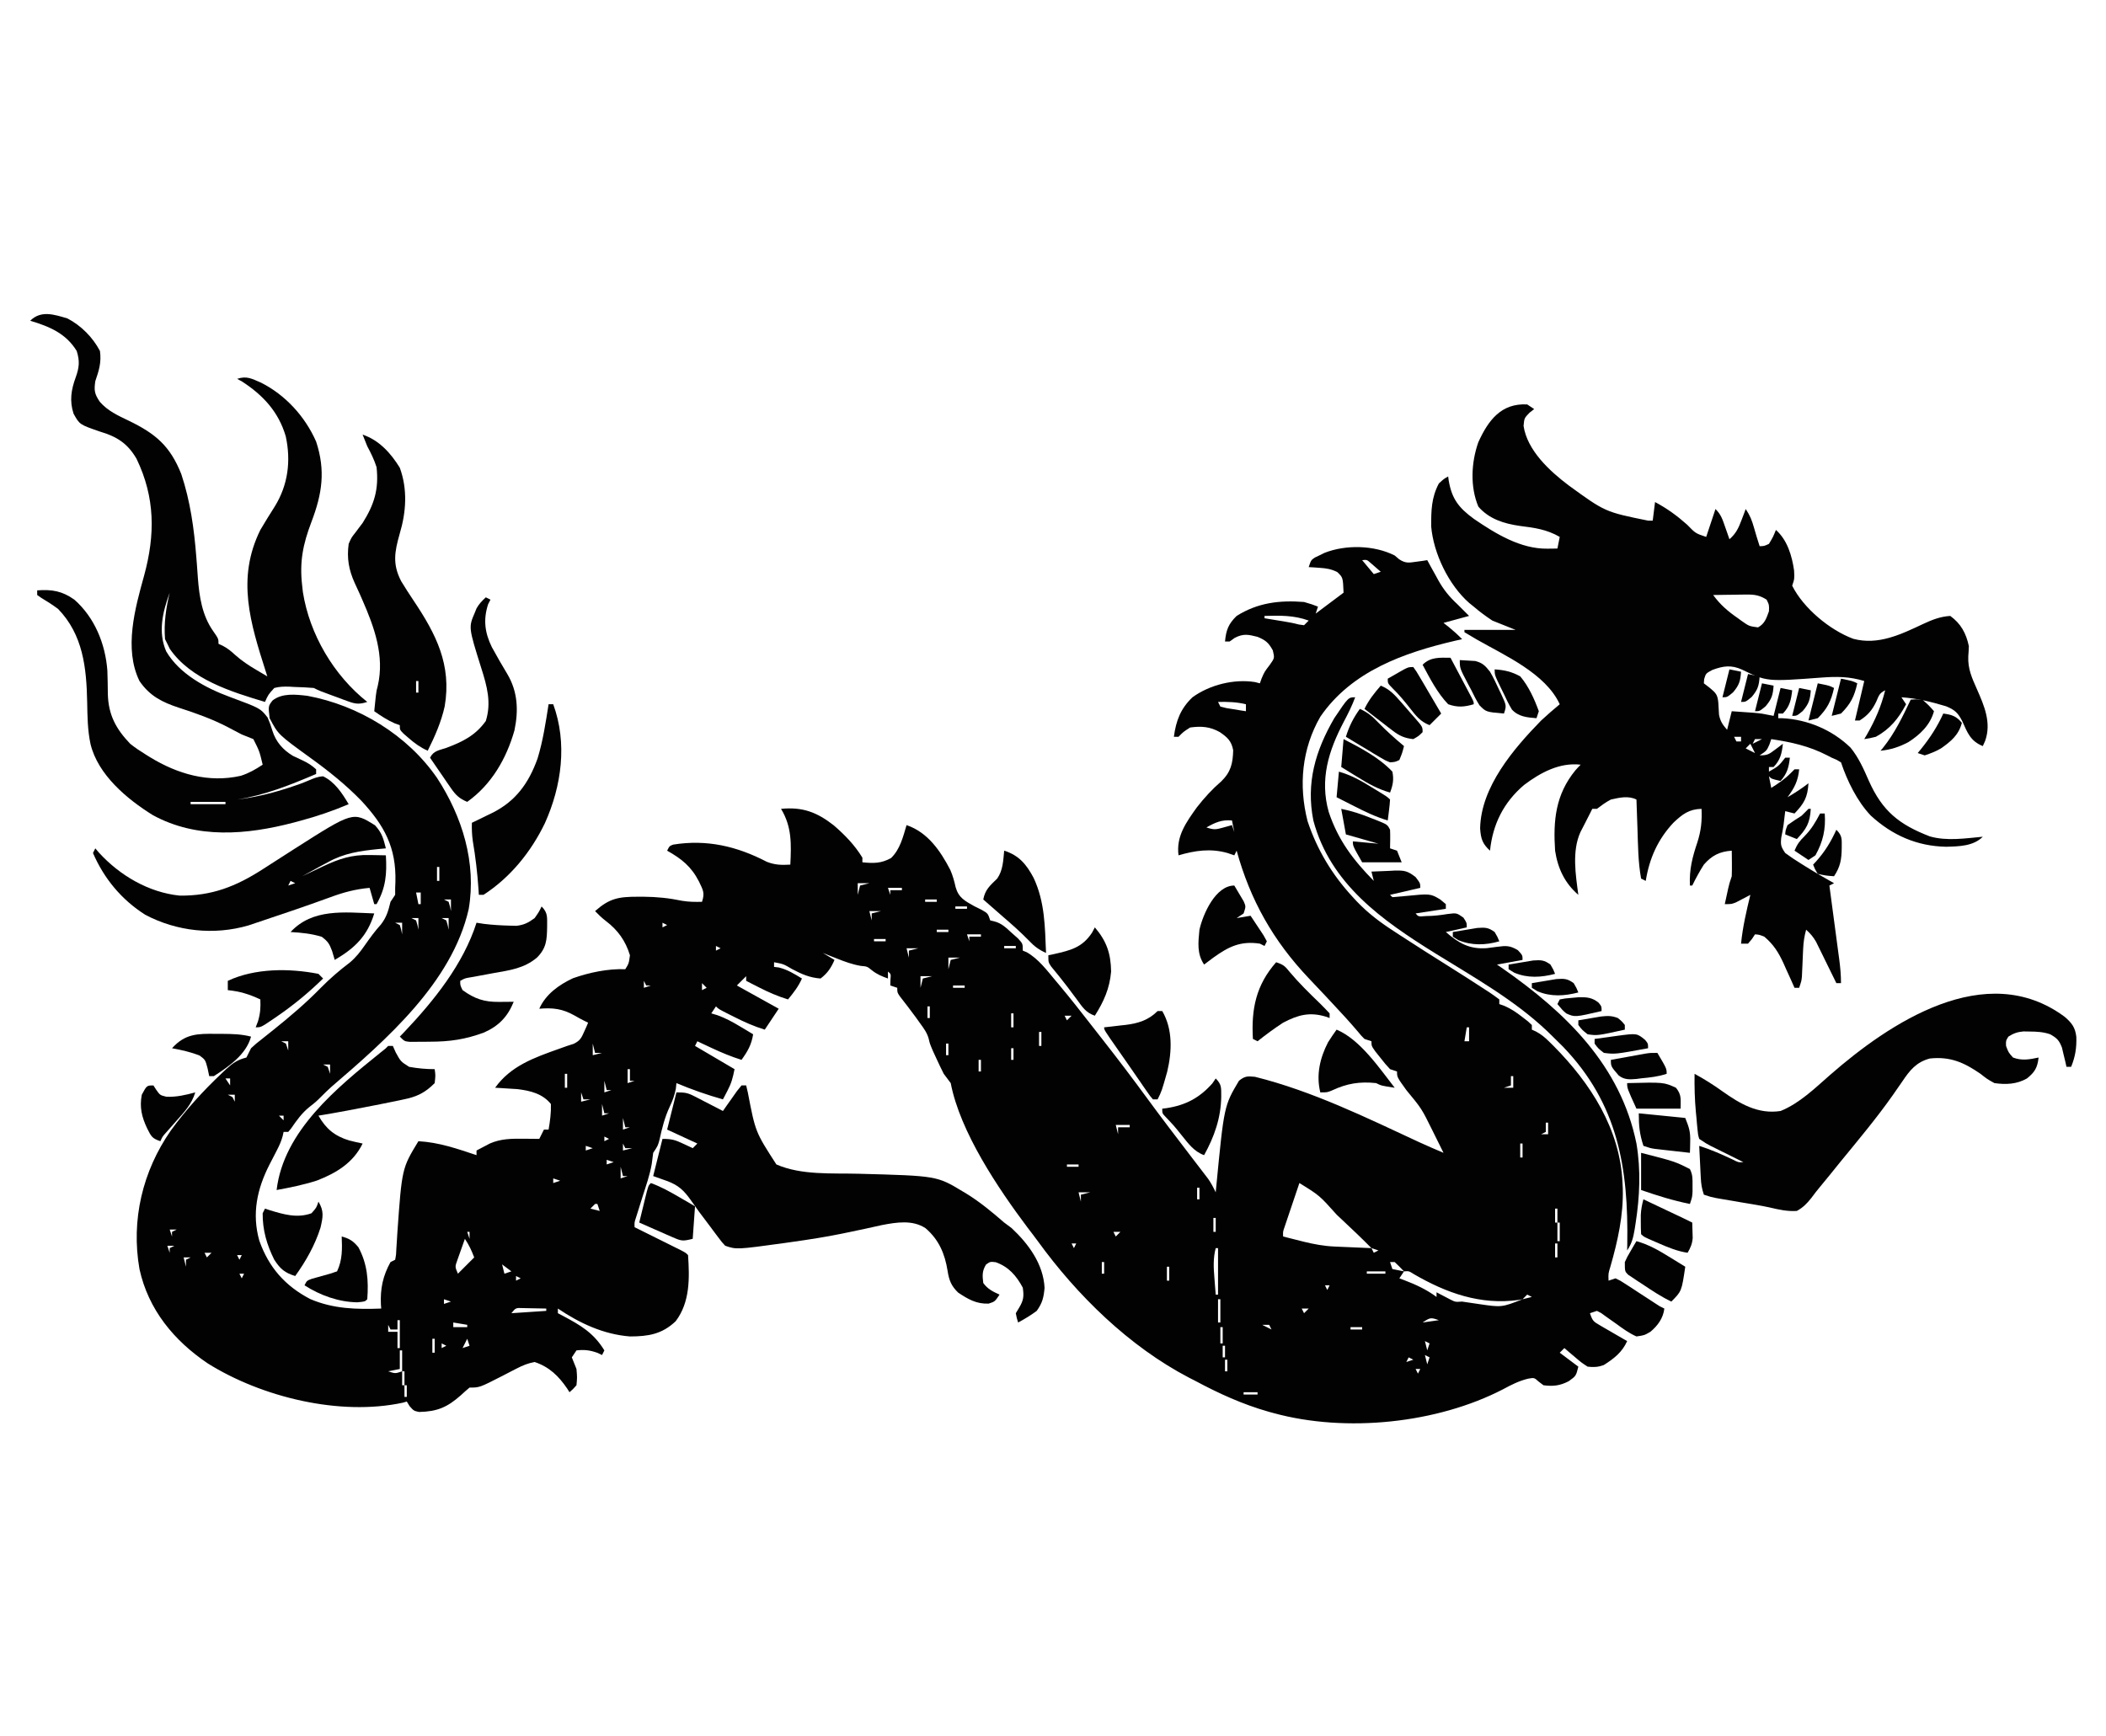 <?xml version="1.0" encoding="UTF-8"?>
<svg version="1.1" xmlns="http://www.w3.org/2000/svg" width="906" height="747">
<path d="M0 0 C0.632 0.536 1.263 1.073 1.914 1.625 C4.635 3.419 6.069 3.148 9.25 2.688 C10.142 2.568 11.034 2.448 11.953 2.324 C12.629 2.217 13.304 2.11 14 2 C14.519 2.953 15.039 3.905 15.574 4.887 C16.278 6.154 16.983 7.421 17.688 8.688 C18.027 9.313 18.367 9.939 18.717 10.584 C21.015 14.687 23.51 17.782 27 21 C28.667 22.667 30.333 24.333 32 26 C26.555 27.485 26.555 27.485 21 29 C21.763 29.598 22.526 30.196 23.312 30.812 C25.354 32.474 27.169 34.126 29 36 C27.546 36.329 27.546 36.329 26.062 36.664 C3.869 41.844 -18.581 49.79 -32 69.375 C-39.946 83.169 -41.397 98.889 -37.5 114.25 C-33.386 126.621 -26.866 137.446 -18 147 C-17.433 147.613 -16.866 148.226 -16.282 148.857 C-11.375 153.984 -6.142 157.917 -0.188 161.75 C0.725 162.348 1.637 162.946 2.577 163.562 C9.408 168.022 16.305 172.379 23.213 176.719 C28.399 179.979 33.565 183.266 38.688 186.625 C39.651 187.246 39.651 187.246 40.634 187.88 C42.126 188.867 43.569 189.926 45 191 C45 191.66 45 192.32 45 193 C45.726 193.258 46.451 193.516 47.199 193.781 C50.12 195.052 52.309 196.54 54.812 198.5 C55.603 199.108 56.393 199.717 57.207 200.344 C57.799 200.89 58.39 201.437 59 202 C59 202.66 59 203.32 59 204 C59.589 204.266 60.179 204.531 60.786 204.805 C63.062 206.033 64.588 207.316 66.426 209.125 C67.368 210.053 67.368 210.053 68.33 211 C84.176 226.986 97.016 246.757 98 270 C98.04 270.752 98.08 271.503 98.121 272.277 C98.439 283.829 95.968 294.892 92.805 305.918 C91.874 308.953 91.874 308.953 92 312 C92.99 311.67 93.98 311.34 95 311 C97.053 311.972 97.053 311.972 99.379 313.492 C100.217 314.032 101.056 314.572 101.92 315.129 C102.792 315.705 103.664 316.281 104.562 316.875 C106.293 317.998 108.023 319.12 109.754 320.242 C110.52 320.746 111.287 321.25 112.076 321.769 C113.973 323.031 113.973 323.031 116 324 C115.523 328.133 113.135 331.394 110 334 C107.367 335.52 107.367 335.52 104 336 C100.816 334.598 98.113 332.609 95.312 330.562 C93.815 329.492 92.311 328.431 90.801 327.379 C90.142 326.9 89.484 326.421 88.806 325.928 C88.21 325.622 87.614 325.316 87 325 C86.01 325.33 85.02 325.66 84 326 C85.118 329.353 85.484 329.583 88.379 331.262 C89.052 331.658 89.726 332.054 90.42 332.463 C91.127 332.867 91.834 333.271 92.562 333.688 C93.629 334.311 93.629 334.311 94.717 334.947 C96.473 335.973 98.236 336.987 100 338 C97.847 342.819 94.355 345.501 89.938 348.312 C87.39 349.216 85.704 349.292 83 349 C80.324 347.25 80.324 347.25 77.688 345 C76.804 344.257 75.921 343.515 75.012 342.75 C74.348 342.173 73.684 341.595 73 341 C72.34 341.66 71.68 342.32 71 343 C73.64 344.98 76.28 346.96 79 349 C78 353 78 353 74.875 355.25 C71.156 357.182 68.204 357.555 64 357 C63.319 356.484 62.639 355.969 61.938 355.438 C60.045 353.709 60.045 353.709 57.344 354.176 C53.405 355.147 50.104 356.838 46.562 358.75 C18.276 373.404 -20.955 377.5 -52 369 C-52.728 368.801 -53.457 368.603 -54.208 368.398 C-65.464 365.203 -75.714 360.52 -86 355 C-87.205 354.389 -87.205 354.389 -88.434 353.766 C-114.273 340.284 -136.62 318.339 -153.573 294.95 C-154.984 293.022 -156.437 291.132 -157.895 289.238 C-170.577 272.328 -186.963 248.042 -191 227 C-191.971 225.646 -192.975 224.314 -194 223 C-195.088 220.856 -196.127 218.687 -197.125 216.5 C-197.902 214.814 -197.902 214.814 -198.695 213.094 C-200 210 -200 210 -200.48 207.891 C-201.203 205.261 -202.597 203.455 -204.188 201.25 C-204.811 200.379 -205.435 199.507 -206.078 198.609 C-208.318 195.568 -210.602 192.565 -212.934 189.594 C-214 188 -214 188 -214 186 C-214.99 185.67 -215.98 185.34 -217 185 C-216.979 184.196 -216.959 183.391 -216.938 182.562 C-216.704 180.066 -216.704 180.066 -218 179 C-218 179.99 -218 180.98 -218 182 C-220.629 181.051 -222.75 180.202 -224.938 178.438 C-226.96 176.805 -226.96 176.805 -229.699 176.57 C-233.339 175.941 -236.446 174.802 -239.875 173.438 C-241.027 172.982 -242.18 172.527 -243.367 172.059 C-244.67 171.535 -244.67 171.535 -246 171 C-244.35 171.99 -242.7 172.98 -241 174 C-242.446 177.375 -244.043 179.782 -247 182 C-251.674 181.655 -255.144 180.119 -259.25 177.938 C-262.94 175.765 -262.94 175.765 -267 175 C-267 175.66 -267 176.32 -267 177 C-266.319 177.083 -265.639 177.165 -264.938 177.25 C-261.125 178.223 -258.359 179.958 -255 182 C-256.527 185.436 -258.599 188.119 -261 191 C-265.36 189.652 -269.313 187.951 -273.375 185.875 C-274.435 185.336 -275.494 184.797 -276.586 184.242 C-277.383 183.832 -278.179 183.422 -279 183 C-279 182.34 -279 181.68 -279 181 C-280.32 182.32 -281.64 183.64 -283 185 C-277.06 188.3 -271.12 191.6 -265 195 C-268 199.5 -268 199.5 -271 204 C-275.675 202.571 -279.969 200.653 -284.312 198.438 C-284.945 198.121 -285.577 197.805 -286.229 197.479 C-290.859 195.141 -290.859 195.141 -292 194 C-292.66 194.99 -293.32 195.98 -294 197 C-293.141 197.255 -292.283 197.51 -291.398 197.773 C-287.843 199.057 -284.863 200.682 -281.625 202.625 C-280.565 203.257 -279.506 203.888 -278.414 204.539 C-277.617 205.021 -276.821 205.503 -276 206 C-276.73 210.509 -278.322 213.285 -281 217 C-285.468 215.601 -289.638 213.864 -293.875 211.875 C-295.027 211.336 -296.18 210.797 -297.367 210.242 C-298.236 209.832 -299.105 209.422 -300 209 C-300.33 209.66 -300.66 210.32 -301 211 C-295.39 214.3 -289.78 217.6 -284 221 C-284.77 224.85 -285.326 227.008 -287.062 230.312 C-287.425 231.01 -287.787 231.707 -288.16 232.426 C-288.437 232.945 -288.714 233.465 -289 234 C-295.856 232.074 -302.433 229.753 -309 227 C-309.082 227.804 -309.165 228.609 -309.25 229.438 C-309.879 232.427 -310.585 234.423 -311.875 237.125 C-314.047 241.752 -315.195 246.418 -316.289 251.398 C-317 254 -317 254 -319 257 C-319.218 258.601 -319.433 260.202 -319.625 261.806 C-320.443 266.589 -322.102 271.194 -323.562 275.812 C-324.212 277.881 -324.859 279.95 -325.504 282.02 C-325.791 282.928 -326.078 283.837 -326.373 284.773 C-327.09 286.935 -327.09 286.935 -327 289 C-326.339 289.328 -325.678 289.656 -324.996 289.994 C-322.017 291.473 -319.04 292.955 -316.062 294.438 C-315.022 294.954 -313.981 295.47 -312.908 296.002 C-311.919 296.495 -310.929 296.988 -309.91 297.496 C-308.994 297.952 -308.077 298.407 -307.133 298.877 C-305 300 -305 300 -304 301 C-303.34 310.833 -303.103 321.225 -309.312 329.438 C-315.188 335.04 -321.105 335.989 -329 336 C-340.413 335.103 -350.608 330.322 -360 324 C-360 324.66 -360 325.32 -360 326 C-359.264 326.387 -358.528 326.773 -357.77 327.172 C-350.127 331.25 -344.62 334.471 -340 342 C-340.33 342.66 -340.66 343.32 -341 344 C-341.701 343.67 -342.402 343.34 -343.125 343 C-346.327 341.886 -348.634 341.626 -352 342 C-352.66 342.99 -353.32 343.98 -354 345 C-353.349 346.673 -352.68 348.339 -352 350 C-351.688 353.625 -351.688 353.625 -352 357 C-353.52 358.711 -353.52 358.711 -355 360 C-355.329 359.481 -355.657 358.961 -355.996 358.426 C-359.672 353.037 -363.689 349.1 -370 347 C-372.817 347.509 -375.149 348.464 -377.68 349.777 C-378.703 350.3 -378.703 350.3 -379.746 350.834 C-381.158 351.566 -382.569 352.297 -383.98 353.029 C-393.702 358 -393.702 358 -398 358 C-399.288 359.059 -400.532 360.173 -401.75 361.312 C-407.626 366.514 -411.915 368.316 -419.73 368.496 C-422 368 -422 368 -423.801 365.973 C-424.197 365.322 -424.592 364.671 -425 364 C-425.541 364.162 -426.082 364.323 -426.639 364.49 C-453.808 370.365 -487.414 362.121 -510.598 347.617 C-525.159 337.815 -536.191 324.453 -540 307 C-543.694 285.922 -538.67 264.887 -526.535 247.434 C-519.996 238.421 -512.594 230.322 -504.5 222.688 C-503.913 222.13 -503.325 221.572 -502.72 220.998 C-499.818 218.337 -497.761 216.925 -494 216 C-493.307 214.68 -492.645 213.344 -492 212 C-489.855 210.027 -489.855 210.027 -487.188 207.938 C-486.205 207.154 -485.223 206.37 -484.211 205.562 C-483.689 205.147 -483.166 204.732 -482.628 204.305 C-475.378 198.494 -468.314 192.513 -461.836 185.844 C-457.993 181.984 -453.868 178.401 -449.512 175.133 C-446.816 172.843 -445.015 170.525 -443 167.625 C-440.822 164.526 -438.679 161.546 -436.125 158.75 C-433.676 155.581 -432.946 152.859 -432 149 C-431.34 148.01 -430.68 147.02 -430 146 C-430 145.01 -430 144.02 -430 143 C-429.948 141.73 -429.948 141.73 -429.895 140.434 C-429.488 125.592 -434.658 116.173 -444.566 105.5 C-451.341 98.54 -458.66 92.695 -466.515 87.029 C-480.339 77.012 -480.339 77.012 -484 70 C-484.623 64.808 -484.623 64.808 -482.746 62.375 C-478.586 59.099 -472.792 59.795 -467.793 60.367 C-445.805 64.438 -424.768 77.196 -412 95.688 C-401.155 112.298 -394.939 132.214 -398.371 152.153 C-405.519 183.738 -433.956 208.429 -457.438 228.621 C-458.885 229.899 -460.259 231.259 -461.625 232.625 C-464 235 -464 235 -466.938 237.312 C-470.158 239.909 -472.371 243.034 -474.703 246.426 C-475.131 246.945 -475.559 247.465 -476 248 C-476.66 248 -477.32 248 -478 248 C-478.193 248.876 -478.193 248.876 -478.389 249.77 C-478.982 251.935 -479.746 253.692 -480.777 255.68 C-481.126 256.362 -481.475 257.044 -481.834 257.746 C-482.566 259.158 -483.297 260.569 -484.029 261.98 C-489.411 272.506 -491.732 283.166 -488.438 294.812 C-484.346 306.33 -477.358 314.246 -466.562 319.898 C-456.608 324.178 -446.628 324.397 -436 324 C-436.046 323.394 -436.093 322.788 -436.141 322.164 C-436.431 315.419 -435.292 309.947 -432 304 C-431.34 303.67 -430.68 303.34 -430 303 C-429.579 300.74 -429.579 300.74 -429.473 297.996 C-429.405 296.953 -429.336 295.909 -429.266 294.834 C-429.199 293.713 -429.132 292.592 -429.062 291.438 C-427.085 263.65 -427.085 263.65 -420 252 C-411.208 252.471 -403.294 255.242 -395 258 C-395 257.34 -395 256.68 -395 256 C-393.775 255.346 -392.545 254.703 -391.312 254.062 C-390.628 253.703 -389.944 253.343 -389.238 252.973 C-384.434 250.885 -379.877 250.889 -374.688 250.938 C-373.433 250.947 -372.179 250.956 -370.887 250.965 C-369.458 250.982 -369.458 250.982 -368 251 C-367.34 249.68 -366.68 248.36 -366 247 C-365.34 247 -364.68 247 -364 247 C-363.358 243.314 -362.881 239.747 -363 236 C-366.594 231.534 -371.876 230.256 -377.43 229.586 C-378.567 229.516 -379.704 229.447 -380.875 229.375 C-382.027 229.3 -383.18 229.225 -384.367 229.148 C-385.67 229.075 -385.67 229.075 -387 229 C-380.276 219.586 -370.161 216.045 -359.637 212.297 C-358.437 211.869 -357.236 211.441 -356 211 C-355.064 210.698 -354.128 210.397 -353.164 210.086 C-350.481 208.74 -349.872 207.595 -348.688 204.875 C-348.361 204.151 -348.035 203.426 -347.699 202.68 C-347.468 202.125 -347.238 201.571 -347 201 C-347.584 200.714 -348.168 200.428 -348.77 200.133 C-350.141 199.436 -351.498 198.708 -352.824 197.93 C-357.997 195.002 -362.112 194.509 -368 195 C-365.236 188.775 -359.581 184.729 -353.512 181.879 C-346.45 179.408 -338.485 177.714 -331 178 C-329.474 175.531 -329.474 175.531 -329 172 C-330.897 165.765 -334.193 161.164 -339.352 157.254 C-341.057 155.957 -342.516 154.542 -344 153 C-337.773 147.481 -333.884 146.806 -325.5 146.812 C-324.299 146.812 -324.299 146.812 -323.073 146.811 C-317.443 146.86 -312.099 147.4 -306.578 148.562 C-303.681 149.054 -300.933 149.069 -298 149 C-296.695 145.084 -297.578 143.935 -299.312 140.25 C-302.613 133.82 -306.779 130.492 -313 127 C-312 125 -312 125 -310.406 124.391 C-295.958 122.045 -282.951 125.102 -270.105 131.793 C-266.548 133.176 -263.785 133.214 -260 133 C-259.583 124.201 -259.288 116.763 -264 109 C-254.751 108.114 -248.609 110.401 -241.324 116.09 C-236.47 120.297 -232.358 124.515 -229 130 C-229 130.66 -229 131.32 -229 132 C-224.239 132.476 -220.961 132.526 -216.688 130.188 C-212.785 126.448 -211.502 121.046 -210 116 C-200.88 119.093 -195.453 127.056 -191.172 135.297 C-190.086 137.802 -189.47 140.098 -188.875 142.75 C-187.572 147.293 -184.892 148.611 -180.875 150.875 C-179.8 151.409 -178.725 151.942 -177.617 152.492 C-175 154 -175 154 -174 157 C-173.428 157.137 -172.855 157.273 -172.266 157.414 C-169.008 158.256 -167.229 160.135 -164.75 162.375 C-163.858 163.166 -162.966 163.958 -162.047 164.773 C-160 167 -160 167 -160 170 C-159.165 170.34 -159.165 170.34 -158.312 170.688 C-153.237 173.568 -149.593 178.511 -145.875 182.938 C-145.161 183.785 -145.161 183.785 -144.433 184.65 C-139.658 190.353 -135.063 196.19 -130.504 202.066 C-128.905 204.122 -127.297 206.171 -125.688 208.219 C-119.117 216.597 -112.695 225.065 -106.409 233.658 C-100.576 241.617 -94.59 249.457 -88.594 257.293 C-87.989 258.085 -87.385 258.877 -86.762 259.693 C-85.6 261.214 -84.436 262.732 -83.27 264.249 C-82.737 264.946 -82.205 265.644 -81.656 266.363 C-80.957 267.275 -80.957 267.275 -80.244 268.204 C-78.955 270.065 -77.963 271.954 -77 274 C-76.895 272.891 -76.895 272.891 -76.788 271.76 C-73.404 236.792 -73.404 236.792 -67 226 C-64.488 223.956 -63.327 223.967 -60.094 224.293 C-35.474 230.421 -12.303 241.803 10.62 252.457 C14.059 254.027 17.52 255.524 21 257 C19.753 254.478 18.502 251.957 17.25 249.438 C16.902 248.733 16.554 248.029 16.195 247.303 C11.59 237.968 11.59 237.968 5 230 C1 224.444 1 224.444 1 222 C0.01 221.67 -0.98 221.34 -2 221 C-4.043 218.785 -4.043 218.785 -6.188 216.062 C-7.261 214.719 -7.261 214.719 -8.355 213.348 C-10 211 -10 211 -10 209 C-10.99 208.67 -11.98 208.34 -13 208 C-14.332 206.68 -14.332 206.68 -15.812 204.875 C-19.339 200.715 -23.019 196.726 -26.75 192.75 C-27.979 191.434 -29.208 190.117 -30.438 188.801 C-32.613 186.474 -34.8 184.159 -37 181.855 C-52.256 165.764 -62.097 148.341 -68 127 C-68.33 127.66 -68.66 128.32 -69 129 C-69.969 128.67 -70.939 128.34 -71.938 128 C-79.228 125.942 -85.839 126.917 -93 129 C-94.089 120.831 -89.721 114.797 -85.102 108.352 C-81.854 104.18 -78.553 100.587 -74.562 97.125 C-70.475 93.135 -69.627 89.422 -69.484 83.785 C-70.224 79.791 -71.971 78.235 -75.238 75.988 C-79.489 73.604 -83.162 73.356 -88 74 C-90.908 75.857 -90.908 75.857 -93 78 C-93.66 78 -94.32 78 -95 78 C-94.071 71.079 -92.12 65.885 -87 61 C-79.575 55.623 -69.161 53.027 -60.082 54.461 C-59.395 54.639 -58.708 54.817 -58 55 C-57.629 53.948 -57.629 53.948 -57.25 52.875 C-56 50 -56 50 -53.75 47.062 C-51.654 44.117 -51.654 44.117 -52.438 40.812 C-54.298 37.463 -55.485 36.484 -59 35 C-63.042 33.989 -65.058 33.519 -68.812 35.438 C-69.895 36.211 -69.895 36.211 -71 37 C-71.66 37 -72.32 37 -73 37 C-72.545 32.105 -71.54 29.449 -68 26 C-58.933 20.304 -49.561 19.175 -39 20 C-35.566 21.016 -35.566 21.016 -33 22 C-33.33 22.99 -33.66 23.98 -34 25 C-30.04 22.03 -26.08 19.06 -22 16 C-22.265 9.445 -22.265 9.445 -24.734 7.105 C-27.339 5.834 -29.364 5.502 -32.25 5.312 C-33.142 5.247 -34.034 5.181 -34.953 5.113 C-35.629 5.076 -36.304 5.039 -37 5 C-36 2 -36 2 -34.328 0.867 C-33.642 0.54 -32.957 0.212 -32.25 -0.125 C-31.575 -0.458 -30.899 -0.79 -30.203 -1.133 C-21.041 -4.739 -8.806 -4.477 0 0 Z M-14 2 C-12.35 3.98 -10.7 5.96 -9 8 C-8.01 7.67 -7.02 7.34 -6 7 C-6.949 6.175 -7.897 5.35 -8.875 4.5 C-9.409 4.036 -9.942 3.572 -10.492 3.094 C-11.959 1.804 -11.959 1.804 -14 2 Z M-56 26 C-56 26.33 -56 26.66 -56 27 C-55.192 27.133 -54.384 27.266 -53.551 27.402 C-51.948 27.667 -51.948 27.667 -50.312 27.938 C-49.257 28.112 -48.201 28.286 -47.113 28.465 C-44 29 -44 29 -41.23 29.691 C-40.494 29.793 -39.758 29.895 -39 30 C-38.34 29.34 -37.68 28.68 -37 28 C-43.348 25.692 -49.295 25.802 -56 26 Z M-76 63 C-75.67 63.66 -75.34 64.32 -75 65 C-72.42 65.691 -72.42 65.691 -69.438 66.125 C-68.426 66.293 -67.414 66.46 -66.371 66.633 C-65.197 66.815 -65.197 66.815 -64 67 C-64 66.01 -64 65.02 -64 64 C-68.053 63.018 -71.839 62.918 -76 63 Z M-81 117 C-77.783 118.072 -76.947 117.936 -73.812 117.062 C-72.554 116.712 -71.296 116.361 -70 116 C-69.67 116.99 -69.34 117.98 -69 119 C-69.33 117.35 -69.66 115.7 -70 114 C-74.449 113.607 -77.142 114.847 -81 117 Z M-405 131 C-404 134 -404 134 -404 134 Z M-412 134 C-412 135.98 -412 137.96 -412 140 C-411.67 140 -411.34 140 -411 140 C-411 138.02 -411 136.04 -411 134 C-411.33 134 -411.66 134 -412 134 Z M-419 136 C-418 139 -418 139 -418 139 Z M-270 138 C-269 140 -269 140 -269 140 Z M-405 139 C-404 143 -404 143 -404 143 Z M-288 139 C-287 141 -287 141 -287 141 Z M-231 141 C-231 142.65 -231 144.3 -231 146 C-230.67 144.68 -230.34 143.36 -230 142 C-228.68 141.67 -227.36 141.34 -226 141 C-227.65 141 -229.3 141 -231 141 Z M-426 142 C-425 144 -425 144 -425 144 Z M-413 143 C-412 147 -412 147 -412 147 Z M-218 143 C-217.67 143.99 -217.34 144.98 -217 146 C-217 145.34 -217 144.68 -217 144 C-215.35 144 -213.7 144 -212 144 C-212 143.67 -212 143.34 -212 143 C-213.98 143 -215.96 143 -218 143 Z M-421 145 C-420.67 146.65 -420.34 148.3 -420 150 C-419.67 150 -419.34 150 -419 150 C-419 148.35 -419 146.7 -419 145 C-419.66 145 -420.32 145 -421 145 Z M-409 148 C-408.01 148.495 -408.01 148.495 -407 149 C-406.375 151.062 -406.375 151.062 -406 153 C-406 151.35 -406 149.7 -406 148 C-406.99 148 -407.98 148 -409 148 Z M-202 148 C-202 148.33 -202 148.66 -202 149 C-200.35 149 -198.7 149 -197 149 C-197 148.67 -197 148.34 -197 148 C-198.65 148 -200.3 148 -202 148 Z M-287 149 C-286 151 -286 151 -286 151 Z M-296 150 C-292 151 -292 151 -292 151 Z M-202 151 C-201 153 -201 153 -201 153 Z M-189 151 C-189 151.33 -189 151.66 -189 152 C-187.35 152 -185.7 152 -184 152 C-184 151.67 -184 151.34 -184 151 C-185.65 151 -187.3 151 -189 151 Z M-414 153 C-413 155 -413 155 -413 155 Z M-226 153 C-225.67 154.32 -225.34 155.64 -225 157 C-225 156.01 -225 155.02 -225 154 C-223.68 153.67 -222.36 153.34 -221 153 C-222.65 153 -224.3 153 -226 153 Z M-189 154 C-188 156 -188 156 -188 156 Z M-423 156 C-422.01 156.495 -422.01 156.495 -421 157 C-420.375 159.062 -420.375 159.062 -420 161 C-420 159.35 -420 157.7 -420 156 C-420.99 156 -421.98 156 -423 156 Z M-410 156 C-409.01 156.495 -409.01 156.495 -408 157 C-407.375 159.062 -407.375 159.062 -407 161 C-407 159.35 -407 157.7 -407 156 C-407.99 156 -408.98 156 -410 156 Z M-294 156 C-293 158 -293 158 -293 158 Z M-305 157 C-304 159 -304 159 -304 159 Z M-213 157 C-212 159 -212 159 -212 159 Z M-430 158 C-429.01 158.495 -429.01 158.495 -428 159 C-427.375 161.062 -427.375 161.062 -427 163 C-427 161.35 -427 159.7 -427 158 C-427.99 158 -428.98 158 -430 158 Z M-315 158 C-315 158.66 -315 159.32 -315 160 C-314.34 159.67 -313.68 159.34 -313 159 C-313.66 158.67 -314.32 158.34 -315 158 Z M-304 159 C-300 160 -300 160 -300 160 Z M-285 160 C-284 162 -284 162 -284 162 Z M-414 161 C-413 164 -413 164 -413 164 Z M-197 161 C-197 161.33 -197 161.66 -197 162 C-195.35 162 -193.7 162 -192 162 C-192 161.67 -192 161.34 -192 161 C-193.65 161 -195.3 161 -197 161 Z M-276 163 C-275 165 -275 165 -275 165 Z M-184 163 C-183.67 163.99 -183.34 164.98 -183 166 C-183 165.34 -183 164.68 -183 164 C-181.35 164 -179.7 164 -178 164 C-178 163.67 -178 163.34 -178 163 C-179.98 163 -181.96 163 -184 163 Z M-197 164 C-196 166 -196 166 -196 166 Z M-422 165 C-421 169 -421 169 -421 169 Z M-224 165 C-224 165.33 -224 165.66 -224 166 C-222.35 166 -220.7 166 -219 166 C-219 165.67 -219 165.34 -219 165 C-220.65 165 -222.3 165 -224 165 Z M-310 166 C-309 168 -309 168 -309 168 Z M-292 168 C-292 168.66 -292 169.32 -292 170 C-291.34 169.67 -290.68 169.34 -290 169 C-290.66 168.67 -291.32 168.34 -292 168 Z M-224 168 C-223 170 -223 170 -223 170 Z M-168 168 C-168 168.33 -168 168.66 -168 169 C-166.35 169 -164.7 169 -163 169 C-163 168.67 -163 168.34 -163 168 C-164.65 168 -166.3 168 -168 168 Z M-210 169 C-209.67 170.32 -209.34 171.64 -209 173 C-209 172.01 -209 171.02 -209 170 C-207.68 169.67 -206.36 169.34 -205 169 C-206.65 169 -208.3 169 -210 169 Z M-416 170 C-415 174 -415 174 -415 174 Z M-283 170 C-282 172 -282 172 -282 172 Z M8 171 C9 174 9 174 9 174 Z M-424 173 C-423 176 -423 176 -423 176 Z M-192 173 C-192 174.65 -192 176.3 -192 178 C-191.67 176.68 -191.34 175.36 -191 174 C-189.68 173.67 -188.36 173.34 -187 173 C-188.65 173 -190.3 173 -192 173 Z M-317 174 C-316 177 -316 177 -316 177 Z M-298 175 C-297 178 -297 178 -297 178 Z M-308 176 C-307 179 -307 179 -307 179 Z M-276 176 C-275 178 -275 178 -275 178 Z M-6 176 C-5 178 -5 178 -5 178 Z M-289 177 C-288 179 -288 179 -288 179 Z M-268 177 C-267 179 -267 179 -267 179 Z M-179 177 C-178 179 -178 179 -178 179 Z M-204 181 C-204 182.65 -204 184.3 -204 186 C-203.67 184.68 -203.34 183.36 -203 182 C-201.68 181.67 -200.36 181.34 -199 181 C-200.65 181 -202.3 181 -204 181 Z M-428 182 C-427 184 -427 184 -427 184 Z M-165 182 C-164 185 -164 185 -164 185 Z M-323 183 C-323 183.99 -323 184.98 -323 186 C-322.01 185.67 -321.02 185.34 -320 185 C-320.66 185 -321.32 185 -322 185 C-322.33 184.34 -322.66 183.68 -323 183 Z M19 183 C20 185 20 185 20 185 Z M-298 184 C-298 184.99 -298 185.98 -298 187 C-297.34 186.67 -296.68 186.34 -296 186 C-296.66 185.34 -297.32 184.68 -298 184 Z M-190 185 C-190 185.33 -190 185.66 -190 186 C-188.35 186 -186.7 186 -185 186 C-185 185.67 -185 185.34 -185 185 C-186.65 185 -188.3 185 -190 185 Z M-432 188 C-431 191 -431 191 -431 191 Z M-177 190 C-176 194 -176 194 -176 194 Z M-153 190 C-152 193 -152 193 -152 193 Z M5 190 C6 192 6 192 6 192 Z M32 190 C33 192 33 192 33 192 Z M-8 191 C-7 194 -7 194 -7 194 Z M-201 194 C-201 195.65 -201 197.3 -201 199 C-200.67 199 -200.34 199 -200 199 C-200 197.35 -200 195.7 -200 194 C-200.33 194 -200.66 194 -201 194 Z M-9 195 C-8 197 -8 197 -8 197 Z M18 195 C19 198 19 198 19 198 Z M-165 197 C-165 198.98 -165 200.96 -165 203 C-164.67 203 -164.34 203 -164 203 C-164 201.02 -164 199.04 -164 197 C-164.33 197 -164.66 197 -165 197 Z M-189 198 C-188 202 -188 202 -188 202 Z M-142 198 C-141.67 198.66 -141.34 199.32 -141 200 C-140.34 199.34 -139.68 198.68 -139 198 C-139.99 198 -140.98 198 -142 198 Z M44 198 C45 200 45 200 45 200 Z M17 199 C18 201 18 201 18 201 Z M31 203 C30.67 204.98 30.34 206.96 30 209 C30.66 209 31.32 209 32 209 C32 207.02 32 205.04 32 203 C31.67 203 31.34 203 31 203 Z M-455 205 C-454 207 -454 207 -454 207 Z M-153 205 C-153 206.98 -153 208.96 -153 211 C-152.67 211 -152.34 211 -152 211 C-152 209.02 -152 207.04 -152 205 C-152.33 205 -152.66 205 -153 205 Z M3 205 C4 207 4 207 4 207 Z M-469 206 C-468 210 -468 210 -468 210 Z M-462 207 C-461 209 -461 209 -461 209 Z M45 208 C46 210 46 210 46 210 Z M-479 209 C-478.01 209.495 -478.01 209.495 -477 210 C-476.67 210.99 -476.34 211.98 -476 213 C-476 211.68 -476 210.36 -476 209 C-476.99 209 -477.98 209 -479 209 Z M58 209 C59 211 59 211 59 211 Z M-345 210 C-345 211.65 -345 213.3 -345 215 C-343.68 214.67 -342.36 214.34 -341 214 C-341.99 214 -342.98 214 -344 214 C-344.33 212.68 -344.66 211.36 -345 210 Z M-193 210 C-193 211.65 -193 213.3 -193 215 C-192.67 215 -192.34 215 -192 215 C-192 213.35 -192 211.7 -192 210 C-192.33 210 -192.66 210 -193 210 Z M-456 211 C-455 214 -455 214 -455 214 Z M17 211 C18 215 18 215 18 215 Z M-481 212 C-480 214 -480 214 -480 214 Z M-165 212 C-165 213.65 -165 215.3 -165 217 C-164.67 217 -164.34 217 -164 217 C-164 215.35 -164 213.7 -164 212 C-164.33 212 -164.66 212 -165 212 Z M60 213 C61 215 61 215 61 215 Z M-464 214 C-463 217 -463 217 -463 217 Z M-471 215 C-470 217 -470 217 -470 217 Z M-492 216 C-491 219 -491 219 -491 219 Z M31 216 C32 220 32 220 32 220 Z M-338 217 C-337 220 -337 220 -337 220 Z M-179 217 C-179 218.65 -179 220.3 -179 222 C-178.67 222 -178.34 222 -178 222 C-178 220.35 -178 218.7 -178 217 C-178.33 217 -178.66 217 -179 217 Z M-461 219 C-460.01 219.495 -460.01 219.495 -459 220 C-458.67 220.99 -458.34 221.98 -458 223 C-458 221.68 -458 220.36 -458 219 C-458.99 219 -459.98 219 -461 219 Z M-486 220 C-485 222 -485 222 -485 222 Z M-348 221 C-347 225 -347 225 -347 225 Z M-330 221 C-330 222.98 -330 224.96 -330 227 C-329.01 226.67 -328.02 226.34 -327 226 C-327.66 226 -328.32 226 -329 226 C-329 224.35 -329 222.7 -329 221 C-329.33 221 -329.66 221 -330 221 Z M-467 223 C-466 226 -466 226 -466 226 Z M-357 223 C-357 224.98 -357 226.96 -357 229 C-356.67 229 -356.34 229 -356 229 C-356 227.02 -356 225.04 -356 223 C-356.33 223 -356.66 223 -357 223 Z M50 224 C50 225.32 50 226.64 50 228 C49.01 228.33 48.02 228.66 47 229 C48.32 229 49.64 229 51 229 C51 227.35 51 225.7 51 224 C50.67 224 50.34 224 50 224 Z M-503 225 C-502.01 226.485 -502.01 226.485 -501 228 C-501 227.01 -501 226.02 -501 225 C-501.66 225 -502.32 225 -503 225 Z M-474 225 C-473 229 -473 229 -473 229 Z M20 225 C21 227 21 227 21 227 Z M-481 226 C-480 229 -480 229 -480 229 Z M-340 226 C-340 227.65 -340 229.3 -340 231 C-339.01 230.67 -338.02 230.34 -337 230 C-337.66 230 -338.32 230 -339 230 C-339.33 228.68 -339.66 227.36 -340 226 Z M-322 229 C-321 231 -321 231 -321 231 Z M-468 230 C-467 234 -467 234 -467 234 Z M-350 231 C-350 232.32 -350 233.64 -350 235 C-348.68 234.67 -347.36 234.34 -346 234 C-346.99 234 -347.98 234 -349 234 C-349.33 233.01 -349.66 232.02 -350 231 Z M-332 231 C-331 233 -331 233 -331 233 Z M35 231 C36 235 36 235 36 235 Z M65 231 C66 235 66 235 66 235 Z M-502 232 C-501.01 232.495 -501.01 232.495 -500 233 C-499.67 233.66 -499.34 234.32 -499 235 C-499 234.01 -499 233.02 -499 232 C-499.99 232 -500.98 232 -502 232 Z M-484 234 C-483 236 -483 236 -483 236 Z M-476 234 C-475 236 -475 236 -475 236 Z M-162 234 C-161 237 -161 237 -161 237 Z M-359 236 C-358 238 -358 238 -358 238 Z M-341 236 C-341 237.65 -341 239.3 -341 241 C-340.01 240.67 -339.02 240.34 -338 240 C-338.66 240 -339.32 240 -340 240 C-340.33 238.68 -340.66 237.36 -341 236 Z M-316 236 C-315 240 -315 240 -315 240 Z M-148 236 C-147 240 -147 240 -147 240 Z M-358 239 C-357 241 -357 241 -357 241 Z M51 239 C52 242 52 242 52 242 Z M-488 241 C-487 244 -487 244 -487 244 Z M-480 241 C-479.34 241.66 -478.68 242.32 -478 243 C-478 242.34 -478 241.68 -478 241 C-478.66 241 -479.32 241 -480 241 Z M-133 241 C-129 242 -129 242 -129 242 Z M25 241 C26 244 26 244 26 244 Z M-350 242 C-349 244 -349 244 -349 244 Z M-332 242 C-332 243.65 -332 245.3 -332 247 C-331.01 246.67 -330.02 246.34 -329 246 C-329.66 246 -330.32 246 -331 246 C-331.33 244.68 -331.66 243.36 -332 242 Z M-323 242 C-322 246 -322 246 -322 246 Z M-133 243 C-132 246 -132 246 -132 246 Z M65 244 C65 245.32 65 246.64 65 248 C64.01 248.495 64.01 248.495 63 249 C63.99 249 64.98 249 66 249 C66 247.35 66 245.7 66 244 C65.67 244 65.34 244 65 244 Z M-120 245 C-119.67 246.32 -119.34 247.64 -119 249 C-119 248.01 -119 247.02 -119 246 C-117.35 246 -115.7 246 -114 246 C-114 245.67 -114 245.34 -114 245 C-115.98 245 -117.96 245 -120 245 Z M38 245 C39 249 39 249 39 249 Z M-341 247 C-340 250 -340 250 -340 250 Z M-157 247 C-156 250 -156 250 -156 250 Z M-493 248 C-492 250 -492 250 -492 250 Z M-358 248 C-357 251 -357 251 -357 251 Z M-340 250 C-340 250.66 -340 251.32 -340 252 C-339.34 251.67 -338.68 251.34 -338 251 C-338.66 250.67 -339.32 250.34 -340 250 Z M-144 250 C-143 252 -143 252 -143 252 Z M-105 250 C-101 251 -101 251 -101 251 Z M-332 253 C-332 253.99 -332 254.98 -332 256 C-330.68 255.67 -329.36 255.34 -328 255 C-328.99 255 -329.98 255 -331 255 C-331.33 254.34 -331.66 253.68 -332 253 Z M-323 253 C-322 257 -322 257 -322 257 Z M54 253 C54 254.98 54 256.96 54 259 C54.33 259 54.66 259 55 259 C55 257.02 55 255.04 55 253 C54.67 253 54.34 253 54 253 Z M-348 254 C-348 254.66 -348 255.32 -348 256 C-347.01 255.67 -346.02 255.34 -345 255 C-345.99 254.67 -346.98 254.34 -348 254 Z M-340 257 C-339 259 -339 259 -339 259 Z M-115 257 C-114 261 -114 261 -114 261 Z M-156 258 C-155 261 -155 261 -155 261 Z M-355 259 C-354 261 -354 261 -354 261 Z M69 259 C70 261 70 261 70 261 Z M-339 260 C-339 260.66 -339 261.32 -339 262 C-338.01 261.67 -337.02 261.34 -336 261 C-336.99 260.67 -337.98 260.34 -339 260 Z M-141 262 C-141 262.33 -141 262.66 -141 263 C-139.35 263 -137.7 263 -136 263 C-136 262.67 -136 262.34 -136 262 C-137.65 262 -139.3 262 -141 262 Z M-333 263 C-333 264.65 -333 266.3 -333 268 C-332.01 267.67 -331.02 267.34 -330 267 C-330.66 267 -331.32 267 -332 267 C-332.33 265.68 -332.66 264.36 -333 263 Z M-142 263 C-141 265 -141 265 -141 265 Z M-100 263 C-99 266 -99 266 -99 266 Z M-363 264 C-362 267 -362 267 -362 267 Z M-346 266 C-345 268 -345 268 -345 268 Z M-124 267 C-123 270 -123 270 -123 270 Z M-362 268 C-362 268.66 -362 269.32 -362 270 C-361.01 269.67 -360.02 269.34 -359 269 C-359.99 268.67 -360.98 268.34 -362 268 Z M-337 268 C-336 271 -336 271 -336 271 Z M-354 270 C-353 273 -353 273 -353 273 Z M-41 270 C-42.172 273.457 -43.336 276.916 -44.5 280.375 C-45.001 281.852 -45.001 281.852 -45.512 283.359 C-45.828 284.3 -46.143 285.241 -46.469 286.211 C-46.762 287.08 -47.055 287.95 -47.357 288.845 C-48.095 290.945 -48.095 290.945 -48 293 C-46.105 293.481 -44.209 293.959 -42.312 294.438 C-41.257 294.704 -40.201 294.971 -39.113 295.246 C-34.68 296.32 -30.482 297.12 -25.918 297.316 C-24.521 297.379 -24.521 297.379 -23.096 297.443 C-22.136 297.483 -21.176 297.522 -20.188 297.562 C-19.208 297.606 -18.229 297.649 -17.221 297.693 C-14.814 297.799 -12.407 297.901 -10 298 C-14.153 293.79 -18.433 289.728 -22.75 285.688 C-23.456 285.026 -24.163 284.365 -24.891 283.683 C-32.37 275.319 -32.37 275.319 -41 270 Z M-150 272 C-149 276 -149 276 -149 276 Z M-85 272 C-85 273.65 -85 275.3 -85 277 C-84.67 277 -84.34 277 -84 277 C-84 275.35 -84 273.7 -84 272 C-84.33 272 -84.66 272 -85 272 Z M-110 273 C-109 275 -109 275 -109 275 Z M-136 274 C-135.67 275.32 -135.34 276.64 -135 278 C-135 277.01 -135 276.02 -135 275 C-133.68 274.67 -132.36 274.34 -131 274 C-132.65 274 -134.3 274 -136 274 Z M-345 276 C-344 278 -344 278 -344 278 Z M-97 277 C-96 281 -96 281 -96 281 Z M-147 279 C-146 283 -146 283 -146 283 Z M-344 279 C-344.66 279.66 -345.32 280.32 -346 281 C-344.68 281.33 -343.36 281.66 -342 282 C-342.33 281.01 -342.66 280.02 -343 279 C-343.33 279 -343.66 279 -344 279 Z M69 281 C69 282.98 69 284.96 69 287 C69.33 287 69.66 287 70 287 C70 285.02 70 283.04 70 281 C69.67 281 69.34 281 69 281 Z M-109 284 C-108 286 -108 286 -108 286 Z M-85 285 C-84 287 -84 287 -84 287 Z M-78 285 C-78 286.98 -78 288.96 -78 291 C-77.67 291 -77.34 291 -77 291 C-77 289.02 -77 287.04 -77 285 C-77.33 285 -77.66 285 -78 285 Z M-520 286 C-519 289 -519 289 -519 289 Z M-133 287 C-132 289 -132 289 -132 289 Z M70 287 C70 289.64 70 292.28 70 295 C70.33 295 70.66 295 71 295 C71 292.36 71 289.72 71 287 C70.67 287 70.34 287 70 287 Z M-527 290 C-526.67 290.99 -526.34 291.98 -526 293 C-526 292.34 -526 291.68 -526 291 C-525.34 290.67 -524.68 290.34 -524 290 C-524.99 290 -525.98 290 -527 290 Z M-399 291 C-398.67 291.99 -398.34 292.98 -398 294 C-398 293.01 -398 292.02 -398 291 C-398.33 291 -398.66 291 -399 291 Z M-121 291 C-120.67 291.66 -120.34 292.32 -120 293 C-119.34 292.34 -118.68 291.68 -118 291 C-118.99 291 -119.98 291 -121 291 Z M-97 291 C-96 293 -96 293 -96 293 Z M-49 293 C-48 295 -48 295 -48 295 Z M-400 294 C-400.698 295.934 -401.383 297.872 -402.062 299.812 C-402.445 300.891 -402.828 301.97 -403.223 303.082 C-404.295 306.032 -404.295 306.032 -403 309 C-400.69 306.69 -398.38 304.38 -396 302 C-397.125 299.028 -398.223 296.666 -400 294 Z M-520 295 C-519 298 -519 298 -519 298 Z M-139 296 C-138.67 296.66 -138.34 297.32 -138 298 C-137.67 297.34 -137.34 296.68 -137 296 C-137.66 296 -138.32 296 -139 296 Z M-50 296 C-49 298 -49 298 -49 298 Z M69 296 C69 297.98 69 299.96 69 302 C69.33 302 69.66 302 70 302 C70 300.02 70 298.04 70 296 C69.67 296 69.34 296 69 296 Z M-528 297 C-527.67 297.99 -527.34 298.98 -527 300 C-527 299.34 -527 298.68 -527 298 C-526.34 297.67 -525.68 297.34 -525 297 C-525.99 297 -526.98 297 -528 297 Z M-506 297 C-505 299 -505 299 -505 299 Z M-109 297 C-108 301 -108 301 -108 301 Z M-77 298 C-78.139 302.345 -77.931 306.386 -77.562 310.812 C-77.51 311.505 -77.458 312.198 -77.404 312.912 C-77.276 314.609 -77.139 316.304 -77 318 C-76.67 318 -76.34 318 -76 318 C-76 311.4 -76 304.8 -76 298 C-76.33 298 -76.66 298 -77 298 Z M-10 298 C-9.67 298.66 -9.34 299.32 -9 300 C-8.34 299.67 -7.68 299.34 -7 299 C-7.99 298.67 -8.98 298.34 -10 298 Z M-140 299 C-139 302 -139 302 -139 302 Z M-51 299 C-50 301 -50 301 -50 301 Z M-512 300 C-511.67 300.66 -511.34 301.32 -511 302 C-510.34 301.34 -509.68 300.68 -509 300 C-509.99 300 -510.98 300 -512 300 Z M-498 301 C-497.67 301.66 -497.34 302.32 -497 303 C-496.67 302.34 -496.34 301.68 -496 301 C-496.66 301 -497.32 301 -498 301 Z M-521 302 C-520.67 303.32 -520.34 304.64 -520 306 C-520 305.01 -520 304.02 -520 303 C-519.34 302.67 -518.68 302.34 -518 302 C-518.99 302 -519.98 302 -521 302 Z M-86 302 C-85 305 -85 305 -85 305 Z M-52 302 C-51 304 -51 304 -51 304 Z M68 302 C69 305 69 305 69 305 Z M-505 304 C-504 307 -504 307 -504 307 Z M-126 304 C-126 305.65 -126 307.3 -126 309 C-125.67 309 -125.34 309 -125 309 C-125 307.35 -125 305.7 -125 304 C-125.33 304 -125.66 304 -126 304 Z M-53 304 C-52 307 -52 307 -52 307 Z M-2 304 C-1.67 304.99 -1.34 305.98 -1 307 C0.65 307.33 2.3 307.66 4 308 C2.71 306.624 1.373 305.292 0 304 C-0.66 304 -1.32 304 -2 304 Z M-384 305 C-383.67 306.32 -383.34 307.64 -383 309 C-382.01 308.67 -381.02 308.34 -380 308 C-381.32 307.01 -382.64 306.02 -384 305 Z M-98 306 C-98 307.98 -98 309.96 -98 312 C-97.67 312 -97.34 312 -97 312 C-97 310.02 -97 308.04 -97 306 C-97.33 306 -97.66 306 -98 306 Z M67 306 C68 308 68 308 68 308 Z M-54 307 C-53 309 -53 309 -53 309 Z M-12 308 C-12 308.33 -12 308.66 -12 309 C-9.36 309 -6.72 309 -4 309 C-4 308.67 -4 308.34 -4 308 C-6.64 308 -9.28 308 -12 308 Z M4 308 C3.01 309.485 3.01 309.485 2 311 C2.652 311.242 3.305 311.485 3.977 311.734 C9.112 313.704 13.569 315.735 18 319 C18 318.34 18 317.68 18 317 C18.543 317.289 19.085 317.577 19.645 317.875 C20.36 318.246 21.075 318.618 21.812 319 C22.52 319.371 23.228 319.743 23.957 320.125 C26.089 321.197 26.089 321.197 29 321 C31.397 321.344 33.793 321.7 36.188 322.062 C46.013 323.505 46.013 323.505 55 320 C54.452 320.095 53.904 320.191 53.34 320.289 C36.878 322.591 22.194 317.303 8.145 309.137 C6.11 307.844 6.11 307.844 4 308 Z M-497 309 C-496.67 309.66 -496.34 310.32 -496 311 C-495.67 310.34 -495.34 309.68 -495 309 C-495.66 309 -496.32 309 -497 309 Z M-405 309 C-404 311 -404 311 -404 311 Z M-17 309 C-13 310 -13 310 -13 310 Z M-3 309 C1 310 1 310 1 310 Z M-520 310 C-519 313 -519 313 -519 313 Z M-378 310 C-378 310.66 -378 311.32 -378 312 C-377.34 311.67 -376.68 311.34 -376 311 C-376.66 310.67 -377.32 310.34 -378 310 Z M-55 310 C-54 313 -54 313 -54 313 Z M65 310 C66 312 66 312 66 312 Z M-112 311 C-111 314 -111 314 -111 314 Z M-406 312 C-405 314 -405 314 -405 314 Z M-124 314 C-123 317 -123 317 -123 317 Z M-56 314 C-55 316 -55 316 -55 316 Z M-30 314 C-29.67 314.66 -29.34 315.32 -29 316 C-28.67 315.34 -28.34 314.68 -28 314 C-28.66 314 -29.32 314 -30 314 Z M-513 315 C-512 318 -512 318 -512 318 Z M-407 315 C-406 317 -406 317 -406 317 Z M-382 316 C-381 318 -381 318 -381 318 Z M-408 317 C-407 320 -407 320 -407 320 Z M-57 317 C-56 319 -56 319 -56 319 Z M57 318 C56.34 318.66 55.68 319.32 55 320 C56.32 319.67 57.64 319.34 59 319 C58.34 318.67 57.68 318.34 57 318 Z M-409 320 C-409 320.66 -409 321.32 -409 322 C-408.01 321.67 -407.02 321.34 -406 321 C-406.99 320.67 -407.98 320.34 -409 320 Z M-76 320 C-76 323.3 -76 326.6 -76 330 C-75.67 330 -75.34 330 -75 330 C-75 326.7 -75 323.4 -75 320 C-75.33 320 -75.66 320 -76 320 Z M-399 321 C-398 323 -398 323 -398 323 Z M-58 321 C-57 324 -57 324 -57 324 Z M-35 321 C-34 323 -34 323 -34 323 Z M-410 323 C-409 325 -409 325 -409 325 Z M-380 326 C-375.05 325.67 -370.1 325.34 -365 325 C-365 324.67 -365 324.34 -365 324 C-367.125 323.946 -369.25 323.907 -371.375 323.875 C-372.558 323.852 -373.742 323.829 -374.961 323.805 C-378.112 323.671 -378.112 323.671 -380 326 Z M-40 324 C-39.67 324.66 -39.34 325.32 -39 326 C-38.34 325.34 -37.68 324.68 -37 324 C-37.99 324 -38.98 324 -40 324 Z M-411 326 C-410 329 -410 329 -410 329 Z M12 330 C15.465 329.505 15.465 329.505 19 329 C15.514 327.798 15.32 327.787 12 330 Z M-412 329 C-411 332 -411 332 -411 332 Z M-405 330 C-405 330.66 -405 331.32 -405 332 C-403.02 332 -401.04 332 -399 332 C-399 331.67 -399 331.34 -399 331 C-401.97 330.505 -401.97 330.505 -405 330 Z M-429 329 C-429 330.32 -429 331.64 -429 333 C-429.99 333 -430.98 333 -432 333 C-432.33 332.34 -432.66 331.68 -433 331 C-433 331.99 -433 332.98 -433 334 C-431.68 334 -430.36 334 -429 334 C-429 336.31 -429 338.62 -429 341 C-428.67 341 -428.34 341 -428 341 C-428 337.04 -428 333.08 -428 329 C-428.33 329 -428.66 329 -429 329 Z M-57 331 C-55.02 331.99 -55.02 331.99 -53 333 C-53.33 332.34 -53.66 331.68 -54 331 C-54.99 331 -55.98 331 -57 331 Z M-75 332 C-75 334.31 -75 336.62 -75 339 C-74.67 339 -74.34 339 -74 339 C-74 336.69 -74 334.38 -74 332 C-74.33 332 -74.66 332 -75 332 Z M-19 332 C-19 332.33 -19 332.66 -19 333 C-17.35 333 -15.7 333 -14 333 C-14 332.67 -14 332.34 -14 332 C-15.65 332 -17.3 332 -19 332 Z M-413 333 C-412 336 -412 336 -412 336 Z M-393 333 C-392 335 -392 335 -392 335 Z M-394 335 C-393 337 -393 337 -393 337 Z M12 335 C13 337 13 337 13 337 Z M-414 337 C-414 338.98 -414 340.96 -414 343 C-413.67 343 -413.34 343 -413 343 C-413 341.02 -413 339.04 -413 337 C-413.33 337 -413.66 337 -414 337 Z M-399 337 C-399.66 338.32 -400.32 339.64 -401 341 C-400.01 340.67 -399.02 340.34 -398 340 C-398.33 339.01 -398.66 338.02 -399 337 Z M13 338 C13.33 339.32 13.66 340.64 14 342 C14.33 341.01 14.66 340.02 15 339 C14.34 338.67 13.68 338.34 13 338 Z M-410 339 C-410 339.66 -410 340.32 -410 341 C-409.34 340.67 -408.68 340.34 -408 340 C-408.66 339.67 -409.32 339.34 -410 339 Z M-74 340 C-74 341.65 -74 343.3 -74 345 C-73.67 345 -73.34 345 -73 345 C-73 343.35 -73 341.7 -73 340 C-73.33 340 -73.66 340 -74 340 Z M-428 342 C-428 344.64 -428 347.28 -428 350 C-429.65 350.33 -431.3 350.66 -433 351 C-429.951 352.011 -429.951 352.011 -427 351 C-427 348.03 -427 345.06 -427 342 C-427.33 342 -427.66 342 -428 342 Z M-28 342 C-27 344 -27 344 -27 344 Z M13 344 C13.33 345.32 13.66 346.64 14 348 C14.33 347.01 14.66 346.02 15 345 C14.34 344.67 13.68 344.34 13 344 Z M6 345 C5.67 345.66 5.34 346.32 5 347 C5.99 346.67 6.98 346.34 8 346 C7.34 345.67 6.68 345.34 6 345 Z M-73 346 C-73 347.65 -73 349.3 -73 351 C-72.67 351 -72.34 351 -72 351 C-72 349.35 -72 347.7 -72 346 C-72.33 346 -72.66 346 -73 346 Z M8 348 C9 350 9 350 9 350 Z M12 348 C13 350 13 350 13 350 Z M0 349 C1 351 1 351 1 351 Z M9 350 C9.33 350.66 9.66 351.32 10 352 C10.33 351.34 10.66 350.68 11 350 C10.34 350 9.68 350 9 350 Z M-443 351 C-442 353 -442 353 -442 353 Z M-427 351 C-427 352.98 -427 354.96 -427 357 C-426.67 357 -426.34 357 -426 357 C-426 355.02 -426 353.04 -426 351 C-426.33 351 -426.66 351 -427 351 Z M-72 352 C-71 355 -71 355 -71 355 Z M-24 355 C-23 358 -23 358 -23 358 Z M-16 356 C-15 359 -15 359 -15 359 Z M-426 357 C-426 358.65 -426 360.3 -426 362 C-425.67 362 -425.34 362 -425 362 C-425 360.35 -425 358.7 -425 357 C-425.33 357 -425.66 357 -426 357 Z M30 357 C31 359 31 359 31 359 Z M-65 360 C-65 360.33 -65 360.66 -65 361 C-63.02 361 -61.04 361 -59 361 C-59 360.67 -59 360.34 -59 360 C-60.98 360 -62.96 360 -65 360 Z M5 361 C6 363 6 363 6 363 Z " fill="#020202" transform="translate(600,239)"/>
<path d="M0 0 C0.99 0.66 1.98 1.32 3 2 C2.34 2.516 1.68 3.031 1 3.562 C-1.259 5.907 -1.259 5.907 -1.562 9.25 C0.021 19.809 9.675 28.691 17.868 34.858 C33.536 46.25 33.536 46.25 52 50 C52.66 50 53.32 50 54 50 C54.33 47.36 54.66 44.72 55 42 C60.177 44.763 64.437 47.859 68.812 51.75 C72.422 55.478 72.422 55.478 77 57 C78.32 53.04 79.64 49.08 81 45 C83.408 47.408 84.008 49.422 85.125 52.625 C85.478 53.628 85.831 54.631 86.195 55.664 C86.594 56.82 86.594 56.82 87 58 C89.792 55.592 90.897 53.239 92.188 49.812 C92.704 48.461 92.704 48.461 93.23 47.082 C93.484 46.395 93.738 45.708 94 45 C95.878 47.817 96.651 49.795 97.562 53 C98.334 55.688 99.115 58.346 100 61 C101.923 60.96 101.923 60.96 104 60 C105.784 57.016 105.784 57.016 107 54 C111.889 58.317 113.911 65.116 114.812 71.438 C115 75 115 75 114 78 C118.836 87.672 130.21 97.125 140.297 100.848 C151.04 103.704 160.802 98.936 170.393 94.426 C174.253 92.633 177.728 91.267 182 91 C186.606 94.321 188.848 98.539 190 104 C189.954 105.481 189.868 106.961 189.75 108.438 C189.529 113.747 191.327 117.684 193.438 122.438 C196.617 129.635 199.806 136.969 196.996 144.797 C196.503 145.887 196.503 145.887 196 147 C190.751 144.9 189.377 141.26 187.211 136.375 C185.364 132.752 183.986 131.396 180.18 129.867 C173.741 127.934 167.713 126.455 161 126 C161.99 127.485 161.99 127.485 163 129 C159.79 135.081 156.112 139.655 150 143 C147.25 143.66 147.25 143.66 145 144 C145.597 142.983 145.597 142.983 146.207 141.945 C149.723 135.769 152.294 129.901 154 123 C151.466 124.267 151.302 125.256 150.188 127.812 C148.398 131.547 146.565 133.748 143 136 C142.34 136 141.68 136 141 136 C142.32 130.39 143.64 124.78 145 119 C138.582 117.052 133.18 117.027 126.509 117.53 C103.095 119.279 103.095 119.279 92.48 114.125 C87.758 111.983 84.353 112.499 79.625 114.25 C76.869 115.73 76.869 115.73 76.125 118.188 C76.084 118.786 76.043 119.384 76 120 C76.804 120.619 77.609 121.237 78.438 121.875 C81.143 124.118 81.889 124.818 82.211 128.242 C82.32 129.992 82.424 131.742 82.523 133.492 C83.069 136.365 84.1 137.815 86 140 C86.99 136.04 86.99 136.04 88 132 C90.063 132.142 92.125 132.289 94.188 132.438 C95.91 132.559 95.91 132.559 97.668 132.684 C101 133 101 133 106 134 C106.99 130.04 107.98 126.08 109 122 C110.65 122.33 112.3 122.66 114 123 C113.527 127.167 112.953 129.929 110 133 C109.34 133 108.68 133 108 133 C108 133.66 108 134.32 108 135 C108.839 135.004 108.839 135.004 109.695 135.008 C120.629 135.535 131.236 140.032 139.109 147.672 C142.625 152.001 144.778 156.92 147 162 C152.793 174.928 159.919 180.732 173.211 185.852 C180.558 187.963 188.499 186.681 196 186 C191.901 190.099 185.724 190.161 180.188 190.312 C167.599 190.059 156.995 185.344 147.777 176.875 C141.944 170.721 137.663 161.989 135 154 C133.161 152.877 133.161 152.877 131 152 C130.363 151.67 129.726 151.34 129.07 151 C121.215 146.962 113.707 145.324 105 144 C104.732 144.784 104.464 145.567 104.188 146.375 C103 149 103 149 100 151 C103.396 151 104.066 150.478 106.688 148.5 C107.31 148.036 107.933 147.572 108.574 147.094 C109.045 146.733 109.515 146.372 110 146 C109.527 150.167 108.953 152.929 106 156 C105.34 156 104.68 156 104 156 C104 156.66 104 157.32 104 158 C108.147 155.624 108.147 155.624 111 152 C111.66 152 112.32 152 113 152 C112.521 156.219 111.834 158.797 109 162 C105.125 161.125 105.125 161.125 104 160 C104.33 161.65 104.66 163.3 105 165 C108.009 163.085 110.722 161.278 113.25 158.75 C113.828 158.173 114.405 157.595 115 157 C115.66 157 116.32 157 117 157 C116.524 161.999 114.968 164.978 112 169 C115.151 167.162 118.12 165.24 121 163 C120.631 169.147 119.099 171.69 115 176 C113.68 175.67 112.36 175.34 111 175 C110.765 176.945 110.531 178.891 110.297 180.836 C110.048 182.653 109.692 184.455 109.312 186.25 C108.941 189.52 109.163 190.305 111 193 C113.208 194.626 115.356 196.078 117.688 197.5 C118.288 197.878 118.888 198.255 119.506 198.645 C123.608 201.209 127.788 203.621 132 206 C131.34 206.33 130.68 206.66 130 207 C130.151 208.13 130.303 209.26 130.459 210.425 C131.021 214.621 131.579 218.818 132.136 223.016 C132.378 224.832 132.62 226.647 132.864 228.463 C133.214 231.074 133.56 233.685 133.906 236.297 C134.07 237.513 134.07 237.513 134.238 238.753 C134.693 242.212 135 245.505 135 249 C134.34 249 133.68 249 133 249 C132.713 248.41 132.426 247.82 132.13 247.212 C130.822 244.534 129.505 241.861 128.188 239.188 C127.736 238.259 127.284 237.33 126.818 236.373 C126.377 235.48 125.935 234.588 125.48 233.668 C125.077 232.846 124.674 232.024 124.259 231.177 C123.041 229.071 121.8 227.617 120 226 C119.228 228.778 118.841 231.345 118.719 234.223 C118.681 235.008 118.644 235.794 118.605 236.604 C118.535 238.247 118.465 239.89 118.395 241.533 C118.357 242.318 118.32 243.102 118.281 243.91 C118.251 244.623 118.221 245.336 118.189 246.071 C118 248 118 248 117 251 C116.34 251 115.68 251 115 251 C114.481 249.831 113.961 248.662 113.426 247.457 C112.722 245.909 112.017 244.36 111.312 242.812 C110.973 242.044 110.633 241.275 110.283 240.482 C108.137 235.81 106.01 232.377 102 229 C99.827 228.139 99.827 228.139 98 228 C97.567 228.66 97.134 229.32 96.688 230 C96.131 230.66 95.574 231.32 95 232 C94.01 232 93.02 232 92 232 C92.702 224.844 94.308 217.981 96 211 C95.186 211.433 95.186 211.433 94.355 211.875 C93.64 212.246 92.925 212.618 92.188 213 C91.48 213.371 90.772 213.743 90.043 214.125 C88 215 88 215 85 215 C85.31 213.562 85.623 212.125 85.938 210.688 C86.112 209.887 86.286 209.086 86.465 208.262 C87 206 87 206 88 203 C88.069 201.105 88.085 199.208 88.062 197.312 C88.053 196.319 88.044 195.325 88.035 194.301 C88.024 193.542 88.012 192.782 88 192 C82.769 192.374 79.41 194.078 76 198 C74.142 200.911 72.525 203.903 71 207 C70.67 207 70.34 207 70 207 C69.69 200.108 71.039 194.836 73.223 188.355 C74.817 183.372 75.236 179.236 75 174 C69.562 174.136 66.765 176.346 62.957 179.914 C56.194 187.122 52.567 195.287 51 205 C50.34 204.67 49.68 204.34 49 204 C47.702 196.915 47.678 189.684 47.438 182.5 C47.394 181.296 47.351 180.092 47.307 178.852 C47.201 175.901 47.099 172.951 47 170 C43.509 168.255 39.715 169.163 36 170 C33.782 171.149 32.005 172.484 30 174 C29.34 174 28.68 174 28 174 C27.713 174.577 27.425 175.155 27.129 175.75 C26.416 177.171 25.696 178.588 24.965 180 C24.456 180.99 24.456 180.99 23.938 182 C23.425 182.99 23.425 182.99 22.902 184 C19.191 192.226 20.842 202.317 22 211 C16.139 205.953 13.164 199.635 12 192 C11.131 178.997 12.19 167.869 20.73 157.426 C21.467 156.599 22.217 155.783 23 155 C13.91 153.967 5.724 158.396 -1.375 163.75 C-10.164 171.256 -14.814 180.611 -16 192 C-19.264 189.02 -19.936 186.916 -20.25 182.438 C-19.923 164.544 -5.85 148.151 6 136 C8.604 133.588 11.265 131.262 14 129 C7.876 115.718 -9.574 108.073 -21.716 101.135 C-23.492 100.115 -25.248 99.061 -27 98 C-27 97.67 -27 97.34 -27 97 C-19.74 97 -12.48 97 -5 97 C-8.3 95.68 -11.6 94.36 -15 93 C-17.899 91.067 -20.391 89.25 -23 87 C-23.657 86.471 -24.315 85.943 -24.992 85.398 C-33.781 77.636 -40.289 64.185 -41.301 52.535 C-41.324 45.669 -41.239 40.131 -38 34 C-35.812 32 -35.812 32 -34 31 C-33.925 31.568 -33.85 32.137 -33.773 32.723 C-32.414 40.708 -29.398 44.514 -22.914 49.258 C-13.597 55.614 -2.843 62.233 8.75 62.062 C9.549 62.053 10.348 62.044 11.172 62.035 C11.775 62.024 12.378 62.012 13 62 C13.33 60.35 13.66 58.7 14 57 C8.37 53.753 3.132 53.066 -3.191 52.271 C-9.994 51.296 -16.35 49.324 -21 44 C-24.62 35.429 -24.087 25.021 -21.047 16.316 C-16.712 6.725 -11.142 -0.586 0 0 Z M80 82 C82.983 86.11 86.352 89.016 90.5 91.875 C91.353 92.498 91.353 92.498 92.223 93.133 C95.465 95.415 95.465 95.415 99.293 95.93 C102.216 94.338 102.892 92.031 104 89 C104.105 86.267 104.105 86.267 103 84 C100.092 82.151 97.864 81.759 94.453 81.805 C93.609 81.811 92.764 81.818 91.895 81.824 C90.585 81.849 90.585 81.849 89.25 81.875 C87.918 81.889 87.918 81.889 86.559 81.902 C84.372 81.926 82.186 81.959 80 82 Z M89 143 C89.33 143.66 89.66 144.32 90 145 C90.66 145 91.32 145 92 145 C92 144.34 92 143.68 92 143 C91.01 143 90.02 143 89 143 Z M98 144 C97.67 144.66 97.34 145.32 97 146 C98.32 145.34 99.64 144.68 101 144 C100.01 144 99.02 144 98 144 Z M96 146 C95.34 146.66 94.68 147.32 94 148 C95.98 148.99 95.98 148.99 98 150 C97.34 148.68 96.68 147.36 96 146 Z " fill="#020202" transform="translate(657,174)"/>
<path d="M0 0 C5.913 3.078 10.886 8.104 14 14 C14.682 18.943 13.58 22.358 12 27 C11.415 31.013 11.65 32.482 13.941 35.875 C17.373 39.821 21.726 41.769 26.375 44 C37.921 49.592 44.179 54.842 49 67 C52.875 78.662 54.503 90.51 55.457 102.707 C55.537 103.714 55.618 104.722 55.701 105.76 C55.854 107.741 55.997 109.722 56.127 111.705 C56.73 119.692 57.969 127.812 62.688 134.5 C65 137.829 65 137.829 65 140 C65.596 140.273 66.191 140.547 66.805 140.828 C68.926 141.961 70.377 143.117 72.125 144.75 C74.984 147.289 77.947 149.266 81.242 151.203 C82.135 151.731 83.029 152.258 83.949 152.802 C84.626 153.197 85.303 153.593 86 154 C85.798 153.371 85.597 152.743 85.389 152.095 C78.714 131.135 72.633 111.988 83 91 C84.996 87.591 87.083 84.254 89.199 80.918 C94.899 71.682 96.233 61.398 93.938 50.75 C90.841 40.164 84.138 32.964 75 27.062 C74.01 26.537 74.01 26.537 73 26 C77.203 24.599 79.339 25.953 83.309 27.641 C93.843 32.962 102.263 42.23 107 53 C111.12 65.535 109.576 75.477 105 87.5 C101.332 97.156 99.792 104.686 101 115 C101.149 116.357 101.149 116.357 101.301 117.742 C104.184 135.974 114.617 153.614 129 165 C125.833 166.04 124.075 165.969 120.961 164.82 C120.216 164.551 119.471 164.281 118.703 164.004 C117.935 163.714 117.167 163.424 116.375 163.125 C115.599 162.843 114.823 162.56 114.023 162.27 C108.471 160.236 108.471 160.236 106 159 C103.189 158.77 100.44 158.63 97.625 158.562 C96.857 158.517 96.088 158.471 95.297 158.424 C93.043 158.379 91.179 158.411 89 159 C86.397 161.859 86.397 161.859 85 165 C70.424 160.644 53.089 155.291 44.062 142.188 C43.712 141.466 43.361 140.744 43 140 C42.67 139.34 42.34 138.68 42 138 C41.431 131.117 42.408 124.681 44 118 C41.01 126.203 38.871 134.894 42.5 143.25 C48.211 152.987 59.532 159.037 69.82 162.832 C83.008 167.732 83.008 167.732 86.117 171.707 C87.312 174.562 87.312 174.562 88.188 177.383 C89.674 182.17 92.74 185.649 97.02 188.207 C98.389 188.885 99.77 189.539 101.164 190.164 C103.381 191.173 105.204 192.354 107 194 C107 194.66 107 195.32 107 196 C95.806 200.764 85.076 205.081 73 207 C79.939 206.119 86.532 204.673 93.188 202.562 C94.216 202.241 94.216 202.241 95.265 201.912 C98.162 200.987 100.983 200.007 103.773 198.797 C105.946 197.862 107.639 197.146 110 197 C115.081 199.459 118.189 204.278 121 209 C114.194 211.878 107.385 214.21 100.25 216.125 C99.288 216.384 98.325 216.642 97.334 216.909 C77.186 222.189 55.709 224.054 36.773 213.723 C25.646 206.811 13.122 196.371 9.934 183.094 C8.661 177.123 8.619 171.147 8.5 165.062 C8.211 150.324 6.738 136.112 -4 125 C-6.351 123.265 -8.727 121.712 -11.242 120.227 C-11.822 119.822 -12.402 119.417 -13 119 C-13 118.34 -13 117.68 -13 117 C-6.622 116.544 -2.275 117.261 3 121 C11.711 128.68 16.323 140.006 17.186 151.467 C17.304 154.854 17.37 158.238 17.391 161.627 C17.638 170.529 20.835 176.555 27 183 C29.133 184.713 31.362 186.188 33.688 187.625 C34.308 188.012 34.928 188.399 35.567 188.797 C47.398 196.023 60.731 199.935 74.613 196.781 C78.12 195.633 80.933 194.044 84 192 C82.628 186.226 82.628 186.226 80 181 C78.341 180.315 76.672 179.652 75 179 C72.974 177.947 70.954 176.883 68.938 175.812 C62.175 172.308 55.172 169.815 47.929 167.486 C40.748 165.122 35.397 162.438 31 156 C24.221 142.084 29.091 124.755 33.002 110.637 C37.804 93.045 37.764 77.006 29.73 60.371 C25.906 53.779 21.3 50.851 14 48.688 C5.226 45.662 5.226 45.662 2.633 40.945 C0.848 35.459 1.616 30.697 3.562 25.375 C5.084 21.162 5.382 18.39 4 14 C-0.654 6.409 -7.752 3.474 -16 1 C-11.39 -3.61 -5.678 -1.688 0 0 Z M45 88 C46 90 46 90 46 90 Z M46 98 C47 102 47 102 47 102 Z M53 208 C53 208.33 53 208.66 53 209 C57.95 209 62.9 209 68 209 C68 208.67 68 208.34 68 208 C63.05 208 58.1 208 53 208 Z " fill="#020202" transform="translate(29,137)"/>
<path d="M0 0 C0.66 0 1.32 0 2 0 C2.242 1.027 2.485 2.055 2.734 3.113 C5.985 20.049 5.985 20.049 15 34 C25.786 38.703 38.873 37.694 50.375 38 C84.046 38.898 84.046 38.898 95.188 45.625 C95.758 45.968 96.328 46.31 96.916 46.663 C102.708 50.243 107.86 54.551 113 59 C114.578 60.176 114.578 60.176 116.188 61.375 C123.478 68.179 129.872 76.883 130.375 87.125 C129.966 91.353 129.459 93.541 127 97 C124.453 98.904 121.8 100.497 119 102 C118.41 100.148 118.41 100.148 118 98 C118.474 97.216 118.949 96.433 119.438 95.625 C121.372 92.375 121.533 90.731 121 87 C118.227 81.864 114.957 78.056 109.375 76.062 C106.992 75.791 106.992 75.791 105.188 77.062 C103.478 79.852 103.599 81.791 104 85 C105.846 87.584 108.135 88.716 111 90 C109 93 109 93 106.312 93.875 C101.053 94.073 97.485 91.99 93.188 89.125 C90.215 86.238 89.289 83.854 88.652 79.773 C87.485 72.452 84.924 66.362 79.172 61.434 C73.593 57.751 66.697 58.879 60.445 60.074 C58.003 60.6 55.563 61.139 53.125 61.688 C50.465 62.259 47.801 62.815 45.137 63.367 C44.126 63.577 44.126 63.577 43.095 63.792 C36.081 65.228 29.026 66.314 21.938 67.312 C20.274 67.551 20.274 67.551 18.577 67.794 C-2.099 70.634 -2.099 70.634 -7 69 C-8.439 67.453 -8.439 67.453 -9.926 65.465 C-10.476 64.737 -11.025 64.009 -11.592 63.26 C-12.16 62.493 -12.727 61.727 -13.312 60.938 C-13.869 60.198 -14.425 59.459 -14.998 58.697 C-15.552 57.961 -16.105 57.224 -16.676 56.465 C-17.231 55.726 -17.787 54.987 -18.359 54.226 C-19.442 52.757 -20.5 51.269 -21.531 49.762 C-24.67 45.263 -27.045 42.895 -32.375 41 C-34.231 40.34 -36.087 39.68 -38 39 C-36.68 33.72 -35.36 28.44 -34 23 C-30.12 23 -28.633 23.408 -25.25 25 C-24.451 25.371 -23.652 25.742 -22.828 26.125 C-21.923 26.558 -21.923 26.558 -21 27 C-20.34 26.34 -19.68 25.68 -19 25 C-23.29 23.02 -27.58 21.04 -32 19 C-30.68 13.72 -29.36 8.44 -28 3 C-24.255 3 -23.222 3.144 -20.109 4.75 C-19.4 5.111 -18.691 5.472 -17.961 5.844 C-17.231 6.225 -16.502 6.607 -15.75 7 C-14.632 7.572 -14.632 7.572 -13.492 8.156 C-11.658 9.097 -9.828 10.048 -8 11 C-7.446 10.206 -6.891 9.412 -6.32 8.594 C-5.596 7.573 -4.871 6.552 -4.125 5.5 C-3.406 4.479 -2.686 3.458 -1.945 2.406 C-1.303 1.612 -0.661 0.818 0 0 Z " fill="#020202" transform="translate(319,467)"/>
<path d="M0 0 C3.045 2.611 4.564 4.584 5.016 8.629 C5.172 13.314 4.579 17.146 2.781 21.527 C2.121 21.527 1.461 21.527 0.781 21.527 C0.611 20.768 0.441 20.009 0.266 19.227 C-0.098 17.736 -0.098 17.736 -0.469 16.215 C-0.701 15.229 -0.933 14.243 -1.172 13.227 C-2.38 10.111 -3.338 9.152 -6.219 7.527 C-9.215 6.482 -12.058 6.364 -15.219 6.34 C-16.064 6.326 -16.91 6.311 -17.781 6.297 C-20.406 6.545 -21.998 7.127 -24.219 8.527 C-25.314 10.324 -25.314 10.324 -25.219 12.527 C-24.208 15.295 -24.208 15.295 -22.219 17.527 C-18.386 18.978 -15.166 18.354 -11.219 17.527 C-11.699 21.847 -12.834 23.801 -16.219 26.527 C-20.592 29.026 -25.308 29.235 -30.219 28.527 C-33.281 26.84 -33.281 26.84 -36.219 24.527 C-43.326 19.628 -49.241 17.012 -58.008 17.945 C-63.843 19.481 -66.673 23.072 -69.906 27.902 C-70.787 29.175 -71.67 30.445 -72.555 31.715 C-72.999 32.356 -73.443 32.996 -73.901 33.656 C-80.982 43.712 -88.926 53.172 -96.713 62.681 C-98.073 64.349 -99.422 66.025 -100.766 67.707 C-102.223 69.521 -103.698 71.321 -105.195 73.102 C-106.535 74.707 -107.823 76.357 -109.055 78.047 C-110.995 80.45 -112.514 82.028 -115.219 83.527 C-119.285 83.794 -122.949 82.967 -126.897 82.038 C-130.662 81.21 -134.464 80.619 -138.265 79.987 C-141.308 79.481 -144.348 78.963 -147.387 78.43 C-148.245 78.28 -149.104 78.13 -149.989 77.976 C-152.219 77.527 -152.219 77.527 -155.219 76.527 C-156.105 73.868 -156.399 72.047 -156.535 69.297 C-156.577 68.494 -156.619 67.692 -156.662 66.865 C-156.701 66.032 -156.741 65.198 -156.781 64.34 C-156.824 63.495 -156.868 62.65 -156.912 61.779 C-157.018 59.695 -157.119 57.611 -157.219 55.527 C-152.131 57.138 -147.427 59.227 -142.609 61.504 C-140.346 62.659 -140.346 62.659 -138.219 62.527 C-139.339 61.973 -140.459 61.419 -141.613 60.848 C-143.086 60.116 -144.559 59.384 -146.031 58.652 C-146.769 58.288 -147.507 57.923 -148.268 57.547 C-148.98 57.192 -149.692 56.838 -150.426 56.473 C-151.08 56.148 -151.735 55.823 -152.409 55.489 C-154.219 54.527 -154.219 54.527 -157.219 52.527 C-157.743 50.699 -157.743 50.699 -157.949 48.492 C-158.03 47.682 -158.11 46.872 -158.193 46.037 C-158.264 45.188 -158.334 44.339 -158.406 43.465 C-158.488 42.643 -158.57 41.821 -158.654 40.975 C-159.169 35.473 -159.291 30.051 -159.219 24.527 C-155.035 26.801 -151.15 29.247 -147.281 32.027 C-139.64 37.456 -131.86 42.027 -122.219 40.527 C-114.075 37.232 -107.488 30.764 -100.953 25.043 C-75.541 2.823 -34 -25.192 0 0 Z " fill="#020202" transform="translate(888.219,437.473)"/>
<path d="M0 0 C7.085 2.353 12.152 7.996 16 14.25 C19.405 23.614 18.753 33.27 15.938 42.688 C13.742 50.43 12.787 55.743 16.582 63.043 C18.281 65.848 20.039 68.594 21.87 71.313 C31.613 85.851 38.355 99.024 35.312 116.875 C33.848 123.563 31.054 129.892 28 136 C24.813 134.564 22.378 132.797 19.75 130.5 C19.044 129.892 18.337 129.283 17.609 128.656 C16 127 16 127 16 125 C14.948 124.629 14.948 124.629 13.875 124.25 C10.63 122.839 7.897 121.021 5 119 C5.142 117.583 5.289 116.166 5.438 114.75 C5.519 113.961 5.6 113.172 5.684 112.359 C6 110 6 110 6.512 108.094 C9.519 95.198 5.002 82.771 -0.113 71.113 C-0.476 70.283 -0.839 69.453 -1.213 68.598 C-1.925 66.997 -2.655 65.404 -3.408 63.822 C-5.96 58.177 -6.842 53.184 -6 47 C-4.828 44.301 -4.828 44.301 -3.25 42.312 C-2.703 41.582 -2.157 40.851 -1.594 40.098 C-1.068 39.405 -0.542 38.713 0 38 C5.048 29.958 7.017 23.525 6 14 C4.983 10.8 3.579 7.954 2 5 C1.322 3.338 0.648 1.674 0 0 Z M23 98 C24 100 24 100 24 100 Z M23 106 C23 107.65 23 109.3 23 111 C23.33 111 23.66 111 24 111 C24 109.35 24 107.7 24 106 C23.67 106 23.34 106 23 106 Z " fill="#020202" transform="translate(156,187)"/>
<path d="M0 0 C-1.354 3.649 -3.044 7.033 -4.869 10.469 C-11.489 23.056 -15.317 35.357 -11.375 49.375 C-7.282 61.569 -0.863 69.963 8 79 C7.67 77.68 7.34 76.36 7 75 C9.564 74.864 12.121 74.766 14.688 74.688 C15.409 74.646 16.13 74.604 16.873 74.561 C21.113 74.464 22.558 74.649 26.02 77.395 C28 80 28 80 28 82 C23.71 82.99 19.42 83.98 15 85 C15.33 85.33 15.66 85.66 16 86 C17.809 85.859 19.618 85.711 21.424 85.529 C32.32 84.457 32.32 84.457 36.5 86.938 C37.325 87.618 38.15 88.299 39 89 C39 89.66 39 90.32 39 91 C32.565 91.99 32.565 91.99 26 93 C27.177 94.404 27.177 94.404 30.5 94.125 C33.665 94.114 36.629 93.756 39.75 93.25 C43.657 92.757 43.657 92.757 46.562 94.812 C48 97 48 97 48 99 C43.545 99.99 43.545 99.99 39 101 C44.605 105.854 49.178 108.471 56.61 107.939 C58.1 107.774 59.588 107.581 61.072 107.36 C64.907 106.84 66.644 106.783 70.008 108.832 C72 111 72 111 72 113 C66.555 113.99 66.555 113.99 61 115 C61.86 115.594 62.72 116.189 63.605 116.801 C90.677 135.701 114.184 158.46 121 192 C122.94 203.495 122.416 214.904 120.625 226.375 C120.499 227.189 120.373 228.004 120.243 228.843 C119.626 232.477 119.069 234.896 117 238 C117.024 236.762 117.024 236.762 117.048 235.5 C117.594 202.437 113.082 174.95 89.363 150.291 C87.595 148.506 85.807 146.746 84 145 C83.502 144.518 83.005 144.035 82.492 143.538 C68.379 130.161 50.811 120.317 34.375 110.125 C11.574 95.956 -10.74 80.284 -18 53 C-21.204 36.834 -17.114 22.988 -9 9 C-2.947 0 -2.947 0 0 0 Z " fill="#020202" transform="translate(583,300)"/>
<path d="M0 0 C3.015 3.295 3.617 5.672 4.688 9.938 C3.637 10.035 2.586 10.133 1.504 10.234 C-6.427 11.047 -13.266 11.984 -20.312 15.938 C-21.297 16.463 -22.282 16.989 -23.297 17.531 C-25.983 18.976 -28.652 20.446 -31.312 21.938 C-30.299 21.455 -29.286 20.973 -28.242 20.477 C-26.891 19.838 -25.539 19.2 -24.188 18.562 C-23.522 18.245 -22.857 17.928 -22.172 17.602 C-15.49 14.457 -9.926 12.624 -2.438 12.812 C-1.405 12.826 -1.405 12.826 -0.352 12.84 C1.328 12.863 3.008 12.899 4.688 12.938 C5.176 20.952 4.676 26.887 0.688 33.938 C0.357 33.938 0.028 33.938 -0.312 33.938 C-0.973 31.628 -1.633 29.317 -2.312 26.938 C-8.348 27.484 -13.46 28.834 -19.125 30.938 C-20.873 31.567 -22.622 32.194 -24.371 32.82 C-25.313 33.158 -26.255 33.496 -27.226 33.845 C-33.025 35.898 -38.855 37.857 -44.688 39.812 C-45.846 40.206 -47.005 40.599 -48.198 41.004 C-49.296 41.371 -50.393 41.739 -51.523 42.117 C-52.496 42.444 -53.468 42.772 -54.47 43.109 C-69.252 47.418 -85.308 45.672 -98.832 38.512 C-109 32.059 -116.573 22.933 -121.312 11.938 C-120.983 11.277 -120.653 10.617 -120.312 9.938 C-119.776 10.567 -119.24 11.196 -118.688 11.844 C-109.771 21.581 -97.382 28.909 -84.023 30.273 C-70.189 30.435 -59.801 26.328 -48.312 18.938 C-47.495 18.412 -46.678 17.887 -45.835 17.346 C-44.929 16.764 -44.023 16.182 -43.09 15.582 C-41.164 14.346 -39.239 13.11 -37.312 11.875 C-36.354 11.26 -35.396 10.645 -34.409 10.011 C-9.454 -5.886 -9.454 -5.886 0 0 Z M-36.312 23.938 C-36.642 24.598 -36.972 25.258 -37.312 25.938 C-36.322 25.608 -35.333 25.277 -34.312 24.938 C-34.972 24.608 -35.633 24.277 -36.312 23.938 Z " fill="#020202" transform="translate(161.312,355.062)"/>
<path d="M0 0 C2.83 2.83 2.333 4.803 2.375 8.75 C2.284 14.34 2.11 17.89 -2 22 C-7.569 26.69 -13.714 27.443 -20.75 28.688 C-23.016 29.106 -25.282 29.526 -27.547 29.949 C-28.546 30.128 -29.544 30.307 -30.573 30.491 C-32.995 30.892 -32.995 30.892 -35 32 C-35.035 33.887 -35.035 33.887 -34 36 C-28.807 39.745 -24.687 41.124 -18.375 41.062 C-16.592 41.049 -16.592 41.049 -14.773 41.035 C-13.858 41.024 -12.943 41.012 -12 41 C-14.618 47.468 -18.418 51.404 -24.762 54.23 C-32.869 57.229 -39.507 58.182 -48.125 58.188 C-49.139 58.2 -50.154 58.212 -51.199 58.225 C-52.651 58.228 -52.651 58.228 -54.133 58.23 C-55.461 58.237 -55.461 58.237 -56.817 58.243 C-59 58 -59 58 -61 56 C-60.334 55.308 -59.667 54.616 -58.98 53.902 C-46.258 40.483 -33.708 24.839 -28 7 C-26.927 7.165 -25.855 7.33 -24.75 7.5 C-21.103 7.942 -17.485 8.159 -13.812 8.25 C-12.337 8.289 -12.337 8.289 -10.832 8.328 C-7.502 7.942 -5.688 6.974 -3 5 C-1.192 2.434 -1.192 2.434 0 0 Z " fill="#020202" transform="translate(233,390)"/>
<path d="M0 0 C0.66 0 1.32 0 2 0 C2.413 0.928 2.825 1.856 3.25 2.812 C5.385 6.713 5.385 6.713 9 9 C12.648 9.664 16.293 10 20 10 C20.375 12.688 20.375 12.688 20 16 C15.857 20.187 12.227 21.926 6.438 23.062 C5.716 23.218 4.994 23.374 4.251 23.534 C1.838 24.046 -0.579 24.526 -3 25 C-3.905 25.18 -4.81 25.359 -5.743 25.544 C-13.81 27.135 -21.883 28.685 -30 30 C-26.777 35.673 -23.054 38.75 -16.77 40.688 C-14.858 41.175 -12.93 41.594 -11 42 C-15.026 50.304 -22.346 54.704 -30.68 57.934 C-36.357 59.757 -42.134 60.933 -48 62 C-44.988 36.508 -21.91 17.861 -3.117 2.715 C-1.138 1.173 -1.138 1.173 0 0 Z " fill="#020202" transform="translate(167,450)"/>
<path d="M0 0 C0.66 0 1.32 0 2 0 C8.143 16.79 5.616 35.179 -1.583 51.154 C-7.523 63.49 -16.424 74.502 -28 82 C-28.66 82 -29.32 82 -30 82 C-30.049 81.212 -30.098 80.425 -30.148 79.613 C-30.628 72.622 -31.415 65.782 -32.598 58.875 C-32.972 56.202 -33.074 53.694 -33 51 C-31.571 50.312 -31.571 50.312 -30.113 49.609 C-28.846 48.99 -27.579 48.37 -26.312 47.75 C-25.687 47.45 -25.061 47.149 -24.416 46.84 C-14.214 41.819 -8.583 34.036 -4.75 23.375 C-2.416 15.749 -1.23 7.864 0 0 Z " fill="#020202" transform="translate(236,303)"/>
<path d="M0 0 C0.66 0.33 1.32 0.66 2 1 C1.67 1.639 1.34 2.279 1 2.938 C-1.166 9.571 -0.452 15.192 2.582 21.402 C4.726 25.33 6.955 29.211 9.27 33.04 C13.761 40.614 14.11 48.714 12.316 57.254 C8.851 69.433 2.449 80.54 -8 88 C-11.368 86.596 -12.961 85.078 -15.016 82.086 C-15.808 80.945 -15.808 80.945 -16.617 79.781 C-17.156 78.987 -17.695 78.193 -18.25 77.375 C-18.804 76.573 -19.359 75.771 -19.93 74.945 C-21.294 72.969 -22.651 70.987 -24 69 C-22.472 65.945 -20.109 65.842 -16.938 64.75 C-9.919 62.123 -4.399 59.374 0 53.188 C2.479 45.285 0.503 38.172 -1.938 30.5 C-7.455 12.91 -7.455 12.91 -4.75 6.625 C-4.497 5.999 -4.245 5.372 -3.984 4.727 C-2.892 2.811 -1.62 1.484 0 0 Z " fill="#020202" transform="translate(209,257)"/>
<path d="M0 0 C6.405 2.013 9.625 5.967 12.688 11.75 C17.527 22.127 17.538 32.733 18 44 C14.993 42.66 13.002 41.202 10.75 38.812 C7.021 34.972 3.056 31.488 -1 28 C-2.501 26.689 -4.001 25.376 -5.5 24.062 C-6.17 23.476 -6.841 22.889 -7.531 22.285 C-8.016 21.861 -8.501 21.437 -9 21 C-8.192 16.717 -6.098 15.023 -3 12 C-0.487 8.355 -0.431 4.309 0 0 Z " fill="#020202" transform="translate(432,366)"/>
<path d="M0 0 C0.66 0 1.32 0 2 0 C6.581 7.873 6.199 17.376 4.133 26.086 C1.764 34.472 1.764 34.472 0 38 C-0.66 38 -1.32 38 -2 38 C-3.186 36.646 -3.186 36.646 -4.504 34.738 C-5.238 33.686 -5.238 33.686 -5.987 32.613 C-6.507 31.854 -7.027 31.095 -7.562 30.312 C-8.094 29.547 -8.625 28.781 -9.173 27.992 C-10.261 26.423 -11.346 24.852 -12.428 23.28 C-13.874 21.183 -15.33 19.096 -16.793 17.012 C-23 8.144 -23 8.144 -23 7 C-21.987 6.89 -20.974 6.781 -19.93 6.668 C-18.578 6.508 -17.226 6.348 -15.875 6.188 C-15.21 6.117 -14.545 6.047 -13.859 5.975 C-8.384 5.304 -3.952 3.952 0 0 Z " fill="#020202" transform="translate(498,435)"/>
<path d="M0 0 C5.076 5.922 6.877 11.268 7 19 C6.385 26.258 3.865 31.892 0 38 C-3.923 36.692 -5.391 34.206 -7.75 31 C-8.638 29.815 -9.526 28.63 -10.414 27.445 C-11.068 26.568 -11.068 26.568 -11.735 25.673 C-14.017 22.654 -16.423 19.732 -18.82 16.805 C-20 15 -20 15 -20 12 C-18.788 11.745 -18.788 11.745 -17.551 11.484 C-10.336 9.848 -5.418 8.668 -1.188 2.25 C-0.796 1.508 -0.404 0.765 0 0 Z " fill="#020202" transform="translate(471,399)"/>
<path d="M0 0 C3.261 1.087 3.791 1.68 5.875 4.25 C9.874 9.001 14.267 13.299 18.732 17.606 C20.191 19.035 21.6 20.514 23 22 C23 22.66 23 23.32 23 24 C22.478 23.809 21.956 23.618 21.418 23.422 C14.36 21.296 9.449 22.639 3 26 C-0.814 28.492 -4.438 31.161 -8 34 C-8.66 33.67 -9.32 33.34 -10 33 C-10.747 20.137 -8.666 9.821 0 0 Z " fill="#020202" transform="translate(549,414)"/>
<path d="M0 0 C0.866 1.43 1.718 2.869 2.562 4.312 C3.038 5.113 3.514 5.914 4.004 6.738 C5 9 5 9 4 12 C3.01 12.66 2.02 13.32 1 14 C2.98 13.67 4.96 13.34 7 13 C8.197 14.785 9.382 16.578 10.562 18.375 C11.554 19.872 11.554 19.872 12.566 21.398 C13.039 22.257 13.513 23.115 14 24 C13.67 24.66 13.34 25.32 13 26 C12.34 25.67 11.68 25.34 11 25 C2.759 23.748 -2.403 26.243 -9 31 C-10.338 31.993 -11.673 32.991 -13 34 C-16.147 29.279 -15.527 24.524 -15 19 C-13.422 12.108 -8.024 0 0 0 Z " fill="#020202" transform="translate(531,381)"/>
<path d="M0 0 C2.467 4.111 1.931 6.61 0.898 11.141 C-1.458 18.639 -5.409 25.643 -10 32 C-14.492 30.628 -16.456 28.939 -19 25 C-22.212 18.587 -24.069 12.217 -24 5 C-23.67 4.34 -23.34 3.68 -23 3 C-22.31 3.228 -21.621 3.456 -20.91 3.691 C-14.929 5.521 -9.102 7.218 -3 5 C-0.861 2.61 -0.861 2.61 0 0 Z " fill="#020202" transform="translate(137,517)"/>
<path d="M0 0 C0.66 0.66 1.32 1.32 2 2 C-4.14 7.997 -10.489 13.263 -17.562 18.125 C-18.265 18.61 -18.968 19.095 -19.691 19.595 C-24.735 23 -24.735 23 -27 23 C-26.67 22.134 -26.34 21.267 -26 20.375 C-25.013 17.043 -24.836 14.448 -25 11 C-29.744 8.773 -33.723 7.539 -39 7 C-39 5.68 -39 4.36 -39 3 C-27.335 -2.475 -12.582 -2.47 0 0 Z " fill="#020202" transform="translate(137,419)"/>
<path d="M0 0 C10.105 4.228 18.367 16.509 25 25 C19.25 24.125 19.25 24.125 17 23 C9.967 22.255 4.486 23.137 -1.906 26.125 C-4 27 -4 27 -7 27 C-8.861 19.554 -7.18 12.225 -3.684 5.449 C-2.524 3.589 -1.271 1.786 0 0 Z " fill="#020202" transform="translate(575,443)"/>
<path d="M0 0 C2.685 2.685 2.33 4.122 2.375 7.875 C2.244 16.969 -0.61 25.099 -5 33 C-9.348 31.427 -11.748 28.038 -14.562 24.562 C-17.943 20.344 -17.943 20.344 -21.66 16.433 C-23 15 -23 15 -23 13 C-22.383 12.925 -21.765 12.85 -21.129 12.773 C-12.901 11.496 -6.997 8.363 -1.438 2.125 C-0.963 1.424 -0.489 0.723 0 0 Z " fill="#020202" transform="translate(523,464)"/>
<path d="M0 0 C5.179 1.468 9.344 3.815 13.875 6.625 C14.563 7.045 15.252 7.465 15.961 7.898 C17.644 8.927 19.322 9.963 21 11 C19.442 21.558 19.442 21.558 15 26 C10.656 23.908 6.747 21.308 2.75 18.625 C2.005 18.143 1.26 17.661 0.492 17.164 C-0.212 16.69 -0.915 16.215 -1.641 15.727 C-2.285 15.299 -2.93 14.872 -3.595 14.432 C-5 13 -5 13 -5 9 C-3.906 6.641 -3.906 6.641 -2.5 4.25 C-2.036 3.451 -1.572 2.652 -1.094 1.828 C-0.733 1.225 -0.372 0.622 0 0 Z " fill="#020202" transform="translate(704,534)"/>
<path d="M0 0 C4.394 1.596 8.29 3.78 12.312 6.125 C12.958 6.498 13.603 6.87 14.268 7.254 C15.847 8.166 17.424 9.083 19 10 C18.67 14.62 18.34 19.24 18 24 C13.767 25.058 13.194 24.99 9.453 23.348 C8.609 22.983 7.764 22.619 6.895 22.244 C6.022 21.854 5.149 21.464 4.25 21.062 C2.918 20.483 2.918 20.483 1.559 19.893 C-0.632 18.938 -2.818 17.974 -5 17 C-4.358 14.353 -3.712 11.708 -3.062 9.062 C-2.88 8.308 -2.698 7.553 -2.51 6.775 C-1.113 1.113 -1.113 1.113 0 0 Z " fill="#020202" transform="translate(280,509)"/>
<path d="M0 0 C3.42 0.95 4.886 1.864 7.188 4.625 C11.059 11.834 11.61 18.929 11 27 C10 28 10 28 6.75 28.312 C-1.222 28.226 -9.362 25.298 -16 21 C-15 19 -15 19 -12.82 18.184 C-11.931 17.937 -11.041 17.691 -10.125 17.438 C-9.241 17.189 -8.356 16.94 -7.445 16.684 C-6.638 16.458 -5.831 16.232 -5 16 C-4.01 15.67 -3.02 15.34 -2 15 C0.346 10.062 0.213 5.336 0 0 Z " fill="#020202" transform="translate(147,532)"/>
<path d="M0 0 C-2.974 9.738 -8.332 14.915 -17 20 C-17.371 18.742 -17.742 17.484 -18.125 16.188 C-19.312 13.091 -19.832 12.127 -22.562 10.062 C-27.021 8.685 -31.356 8.266 -36 8 C-26.516 -2.237 -12.833 -0.465 0 0 Z " fill="#020202" transform="translate(161,393)"/>
<path d="M0 0 C14.585 3.74 14.585 3.74 21 7 C22.237 9.474 22.133 11.179 22.125 13.938 C22.129 15.25 22.129 15.25 22.133 16.59 C22 19 22 19 21 22 C13.765 20.553 6.977 18.406 0 16 C0 10.72 0 5.44 0 0 Z " fill="#020202" transform="translate(706,496)"/>
<path d="M0 0 C3.125 1.479 6.25 2.958 9.375 4.438 C10.264 4.858 11.154 5.279 12.07 5.713 C12.921 6.116 13.772 6.519 14.648 6.934 C15.434 7.305 16.219 7.677 17.029 8.06 C18.359 8.694 19.682 9.341 21 10 C21.054 11.416 21.093 12.833 21.125 14.25 C21.148 15.039 21.171 15.828 21.195 16.641 C20.983 19.207 20.287 20.792 19 23 C14.622 22.332 10.776 20.771 6.75 19 C6.113 18.727 5.476 18.453 4.82 18.172 C0.141 16.141 0.141 16.141 -1 15 C-1.099 13.231 -1.13 11.459 -1.125 9.688 C-1.128 8.722 -1.13 7.756 -1.133 6.762 C-1.016 4.324 -0.629 2.339 0 0 Z " fill="#020202" transform="translate(707,516)"/>
<path d="M0 0 C4.519 0.904 8.505 2.232 12.75 3.938 C13.434 4.202 14.119 4.467 14.824 4.74 C19.878 6.757 19.878 6.757 21 9 C21.134 11.672 21.043 14.323 21 17 C21.99 17.33 22.98 17.66 24 18 C24.66 19.65 25.32 21.3 26 23 C20.39 23 14.78 23 9 23 C5 16 5 16 5 14 C8.63 14.33 12.26 14.66 16 15 C11.38 13.68 6.76 12.36 2 11 C1.34 7.37 0.68 3.74 0 0 Z " fill="#020202" transform="translate(577,348)"/>
<path d="M0 0 C0.889 0.001 1.779 0.001 2.695 0.002 C6.914 0.03 10.89 0.117 15 1.188 C12.881 8.956 5.455 14.011 -1 18.188 C-1.66 18.188 -2.32 18.188 -3 18.188 C-3.34 16.548 -3.34 16.548 -3.688 14.875 C-4.663 11.187 -4.663 11.187 -7.062 9.375 C-10.955 7.801 -14.88 6.95 -19 6.188 C-13.35 -0.09 -7.999 -0.11 0 0 Z " fill="#020202" transform="translate(93,444.812)"/>
<path d="M0 0 C6.6 0.66 13.2 1.32 20 2 C21.726 6.314 22.241 7.97 22.125 12.312 C22.107 13.196 22.089 14.079 22.07 14.988 C22.047 15.652 22.024 16.316 22 17 C19.229 16.691 16.458 16.378 13.688 16.062 C12.509 15.932 12.509 15.932 11.307 15.799 C10.549 15.712 9.792 15.625 9.012 15.535 C7.967 15.417 7.967 15.417 6.901 15.297 C5 15 5 15 2 14 C0.344 8.859 0 5.547 0 0 Z " fill="#020202" transform="translate(705,479)"/>
<path d="M0 0 C0.412 0.639 0.825 1.279 1.25 1.938 C2.871 4.209 2.871 4.209 5.625 4.875 C9.989 5.037 13.805 4.128 18 3 C16.471 8.05 13.379 11.335 9.938 15.188 C8.841 16.429 7.746 17.673 6.652 18.918 C6.168 19.462 5.683 20.006 5.183 20.567 C3.901 22.01 3.901 22.01 3 24 C-0.693 22.769 -0.952 21.877 -2.688 18.5 C-5.016 13.591 -6.031 9.388 -5 4 C-2.854 0 -2.854 0 0 0 Z " fill="#020202" transform="translate(66,467)"/>
<path d="M0 0 C3.281 1.426 5.355 3.167 7.812 5.75 C11.373 9.411 15.078 12.731 19 16 C18.25 18.938 18.25 18.938 17 22 C15.206 22.836 15.206 22.836 13 23 C10.802 22.104 10.802 22.104 8.453 20.691 C7.609 20.192 6.764 19.692 5.895 19.178 C4.585 18.378 4.585 18.378 3.25 17.562 C1.918 16.769 1.918 16.769 0.559 15.959 C-1.634 14.65 -3.82 13.33 -6 12 C-4.573 7.41 -2.803 3.924 0 0 Z " fill="#020202" transform="translate(585,305)"/>
<path d="M0 0 C3.729 1.522 5.806 3.74 8.438 6.75 C9.219 7.642 10 8.534 10.805 9.453 C11.529 10.294 12.254 11.134 13 12 C13.559 12.634 14.119 13.268 14.695 13.922 C18 17.736 18 17.736 18 20 C16.312 21.688 16.312 21.688 14 23 C10.261 22.613 7.962 21.556 5.012 19.277 C4.306 18.739 3.6 18.201 2.873 17.646 C2.152 17.083 1.431 16.519 0.688 15.938 C-0.053 15.37 -0.794 14.802 -1.557 14.217 C-3.377 12.819 -5.191 11.413 -7 10 C-5.106 6.1 -2.832 3.279 0 0 Z " fill="#020202" transform="translate(594,295)"/>
<path d="M0 0 C1.329 1.836 1.329 1.836 2.82 4.375 C3.355 5.277 3.89 6.18 4.441 7.109 C4.997 8.063 5.553 9.017 6.125 10 C6.688 10.954 7.252 11.908 7.832 12.891 C9.228 15.257 10.617 17.626 12 20 C10.35 21.65 8.7 23.3 7 25 C3.038 23.464 1.144 20.994 -1.438 17.688 C-3.782 14.698 -6.069 11.932 -8.785 9.27 C-11 7 -11 7 -11 5 C-9.545 4.162 -8.086 3.329 -6.625 2.5 C-5.813 2.036 -5.001 1.572 -4.164 1.094 C-2 0 -2 0 0 0 Z " fill="#020202" transform="translate(608,287)"/>
<path d="M0 0 C5.147 1.465 9.302 3.777 13.812 6.562 C14.832 7.18 14.832 7.18 15.873 7.811 C20.83 10.83 20.83 10.83 22 12 C21.911 13.525 21.755 15.047 21.562 16.562 C21.461 17.389 21.359 18.215 21.254 19.066 C21.17 19.704 21.086 20.343 21 21 C15.901 19.472 11.343 17.29 6.625 14.875 C5.889 14.502 5.153 14.13 4.395 13.746 C2.594 12.834 0.797 11.918 -1 11 C-0.67 7.37 -0.34 3.74 0 0 Z " fill="#020202" transform="translate(576,332)"/>
<path d="M0 0 C7.404 3.825 15.237 7.892 21 14 C21.701 17.358 21.23 19.827 20 23 C14.821 21.532 10.656 19.185 6.125 16.375 C5.437 15.955 4.748 15.535 4.039 15.102 C2.356 14.073 0.678 13.037 -1 12 C-0.67 8.04 -0.34 4.08 0 0 Z " fill="#020202" transform="translate(578,318)"/>
<path d="M0 0 C1.67 3.144 3.335 6.291 5 9.438 C5.477 10.335 5.954 11.233 6.445 12.158 C6.896 13.012 7.348 13.866 7.812 14.746 C8.231 15.537 8.65 16.328 9.082 17.142 C10 19 10 19 10 20 C5.95 21.199 3.012 21.424 -1 20 C-5.661 15.142 -8.843 8.899 -12 3 C-8.588 -0.412 -4.613 -0.046 0 0 Z " fill="#020202" transform="translate(624,283)"/>
<path d="M0 0 C1.418 0.061 2.834 0.15 4.25 0.25 C5.039 0.296 5.828 0.343 6.641 0.391 C9.853 1.22 10.926 2.409 13 5 C14.432 7.453 15.634 9.98 16.812 12.562 C17.137 13.235 17.461 13.907 17.795 14.6 C20.125 19.624 20.125 19.624 19 23 C11.306 22.33 11.306 22.33 8.465 19.438 C7.153 17.345 6.065 15.229 5 13 C4.535 12.127 4.069 11.255 3.59 10.355 C0 3.526 0 3.526 0 0 Z " fill="#020202" transform="translate(628,284)"/>
<path d="M0 0 C15.736 -0.393 15.736 -0.393 21 2 C23.475 5.12 23 6.773 23 11 C16.73 11 10.46 11 4 11 C0 2.25 0 2.25 0 0 Z " fill="#020202" transform="translate(700,466)"/>
<path d="M0 0 C2.324 -0.156 2.324 -0.156 5 0 C7.812 2.5 7.812 2.5 10 5 C8.385 10.921 4.027 15.058 -1.027 18.301 C-4.954 20.373 -8.538 21.554 -13 22 C-12.648 21.585 -12.296 21.17 -11.934 20.742 C-6.833 14.376 -3.478 7.326 0 0 Z " fill="#020202" transform="translate(822,301)"/>
<path d="M0 0 C4 6.75 4 6.75 4 9 C0.397 10.201 -3.118 10.589 -6.875 10.938 C-7.583 11.031 -8.29 11.124 -9.02 11.221 C-11.941 11.474 -14.242 11.591 -16.622 9.735 C-20 5.82 -20 5.82 -20 3 C-17.23 2.497 -14.459 1.997 -11.688 1.5 C-10.902 1.357 -10.116 1.214 -9.307 1.066 C-8.549 0.931 -7.792 0.796 -7.012 0.656 C-6.315 0.531 -5.619 0.405 -4.901 0.275 C-3 0 -3 0 0 0 Z " fill="#020202" transform="translate(713,453)"/>
<path d="M0 0 C4.125 0.25 7.368 0.989 11 3 C14.665 7.341 17.067 12.703 19 18 C18.67 18.99 18.34 19.98 18 21 C13.951 20.686 10.264 20.376 7.414 17.273 C6.097 15.064 4.994 12.844 3.938 10.5 C3.549 9.715 3.16 8.93 2.76 8.121 C0 2.446 0 2.446 0 0 Z " fill="#020202" transform="translate(643,288)"/>
<path d="M0 0 C3.688 0.498 5.605 1.101 8 4 C6.606 9.265 3.306 11.976 -1 15 C-3.354 16.333 -5.398 17.149 -8 18 C-8.99 17.67 -9.98 17.34 -11 17 C-10.541 16.443 -10.082 15.886 -9.609 15.312 C-5.667 10.409 -2.603 5.727 0 0 Z " fill="#020202" transform="translate(836,307)"/>
<path d="M0 0 C2.662 2.662 2.299 4.042 2.312 7.75 C2.247 12.72 1.747 15.88 -1 20 C-4.375 19.75 -4.375 19.75 -8 19 C-9.227 16.953 -9.227 16.953 -10 15 C-9.613 14.588 -9.227 14.175 -8.828 13.75 C-4.943 9.441 -2.407 5.277 0 0 Z " fill="#020202" transform="translate(790,357)"/>
<path d="M0 0 C1.25 1.562 1.25 1.562 1.25 3.562 C-12.913 6.167 -12.913 6.167 -17.75 5.562 C-20.188 3.688 -20.188 3.688 -21.75 1.562 C-21.75 0.902 -21.75 0.242 -21.75 -0.438 C-19.168 -0.801 -16.585 -1.153 -14 -1.5 C-13.27 -1.604 -12.541 -1.708 -11.789 -1.814 C-3.534 -2.903 -3.534 -2.903 0 0 Z " fill="#020202" transform="translate(707.75,447.438)"/>
<path d="M0 0 C0.66 0 1.32 0 2 0 C2.496 6.699 1.288 12.084 -2 18 C-2.99 18.66 -3.98 19.32 -5 20 C-6.98 18.68 -8.96 17.36 -11 16 C-9.888 13.27 -8.767 11.773 -6.625 9.688 C-3.639 6.63 -1.991 3.76 0 0 Z " fill="#020202" transform="translate(783,350)"/>
<path d="M0 0 C1.75 1.438 1.75 1.438 3 3 C3 3.66 3 4.32 3 5 C-8.767 7.605 -8.767 7.605 -13 7 C-15.375 5.125 -15.375 5.125 -17 3 C-17 2.34 -17 1.68 -17 1 C-14.918 0.636 -12.835 0.284 -10.75 -0.062 C-9.01 -0.358 -9.01 -0.358 -7.234 -0.66 C-4.352 -0.963 -2.663 -1.023 0 0 Z " fill="#020202" transform="translate(696,438)"/>
<path d="M0 0 C1.25 1.562 1.25 1.562 1.25 3.562 C-10.235 6.238 -10.235 6.238 -13.949 4.582 C-15.562 3.188 -15.562 3.188 -17.75 0.562 C-17.42 -0.098 -17.09 -0.757 -16.75 -1.438 C-14.387 -1.887 -14.387 -1.887 -11.438 -2.125 C-10.472 -2.211 -9.506 -2.298 -8.512 -2.387 C-5.015 -2.451 -2.726 -2.239 0 0 Z " fill="#020202" transform="translate(687.75,431.438)"/>
<path d="M0 0 C1.25 2.125 1.25 2.125 2 4 C-4.018 5.553 -9.805 5.924 -15.562 3.5 C-16.367 3.005 -17.171 2.51 -18 2 C-18 1.34 -18 0.68 -18 0 C-15.753 -0.391 -13.502 -0.762 -11.25 -1.125 C-9.997 -1.334 -8.744 -1.543 -7.453 -1.758 C-4.054 -1.996 -2.703 -1.975 0 0 Z " fill="#020202" transform="translate(677,423)"/>
<path d="M0 0 C1.25 2.125 1.25 2.125 2 4 C-4.018 5.553 -9.805 5.924 -15.562 3.5 C-16.367 3.005 -17.171 2.51 -18 2 C-18 1.34 -18 0.68 -18 0 C-15.753 -0.391 -13.502 -0.762 -11.25 -1.125 C-9.997 -1.334 -8.744 -1.543 -7.453 -1.758 C-4.054 -1.996 -2.703 -1.975 0 0 Z " fill="#020202" transform="translate(667,415)"/>
<path d="M0 0 C1.25 2.125 1.25 2.125 2 4 C-3.969 5.705 -9.871 5.881 -15.625 3.5 C-16.409 3.005 -17.192 2.51 -18 2 C-18 1.34 -18 0.68 -18 0 C-15.753 -0.391 -13.502 -0.762 -11.25 -1.125 C-9.997 -1.334 -8.744 -1.543 -7.453 -1.758 C-4.054 -1.996 -2.703 -1.975 0 0 Z " fill="#020202" transform="translate(643,401)"/>
<path d="M0 0 C5 1 5 1 7 2 C5.754 7.663 4.125 10.875 0 15 C-1.32 15.33 -2.64 15.66 -4 16 C-2.68 10.72 -1.36 5.44 0 0 Z " fill="#020202" transform="translate(782,294)"/>
<path d="M0 0 C5 1 5 1 7 2 C5.754 7.663 4.125 10.875 0 15 C-1.32 15.33 -2.64 15.66 -4 16 C-2.68 10.72 -1.36 5.44 0 0 Z " fill="#020202" transform="translate(792,292)"/>
<path d="M0 0 C0.33 0 0.66 0 1 0 C0.631 6.147 -0.901 8.69 -5 13 C-7.475 12.01 -7.475 12.01 -10 11 C-9.875 9.25 -9.875 9.25 -9 7 C-7.047 5.599 -5.043 4.267 -3 3 C-1.983 2.018 -0.974 1.025 0 0 Z " fill="#020202" transform="translate(778,348)"/>
<path d="M0 0 C1.65 0.33 3.3 0.66 5 1 C4.719 5.025 4.216 6.745 1.562 9.875 C-1 12 -1 12 -3 12 C-2.01 8.04 -1.02 4.08 0 0 Z " fill="#020202" transform="translate(774,296)"/>
<path d="M0 0 C1.65 0.33 3.3 0.66 5 1 C4.719 5.025 4.216 6.745 1.562 9.875 C-1 12 -1 12 -3 12 C-2.01 8.04 -1.02 4.08 0 0 Z " fill="#020202" transform="translate(758,294)"/>
<path d="M0 0 C1.65 0.33 3.3 0.66 5 1 C4.719 5.025 4.216 6.745 1.562 9.875 C-1 12 -1 12 -3 12 C-2.01 8.04 -1.02 4.08 0 0 Z " fill="#020202" transform="translate(752,290)"/>
<path d="M0 0 C1.65 0.33 3.3 0.66 5 1 C4.719 5.025 4.216 6.745 1.562 9.875 C-1 12 -1 12 -3 12 C-2.01 8.04 -1.02 4.08 0 0 Z " fill="#020202" transform="translate(744,288)"/>
</svg>
